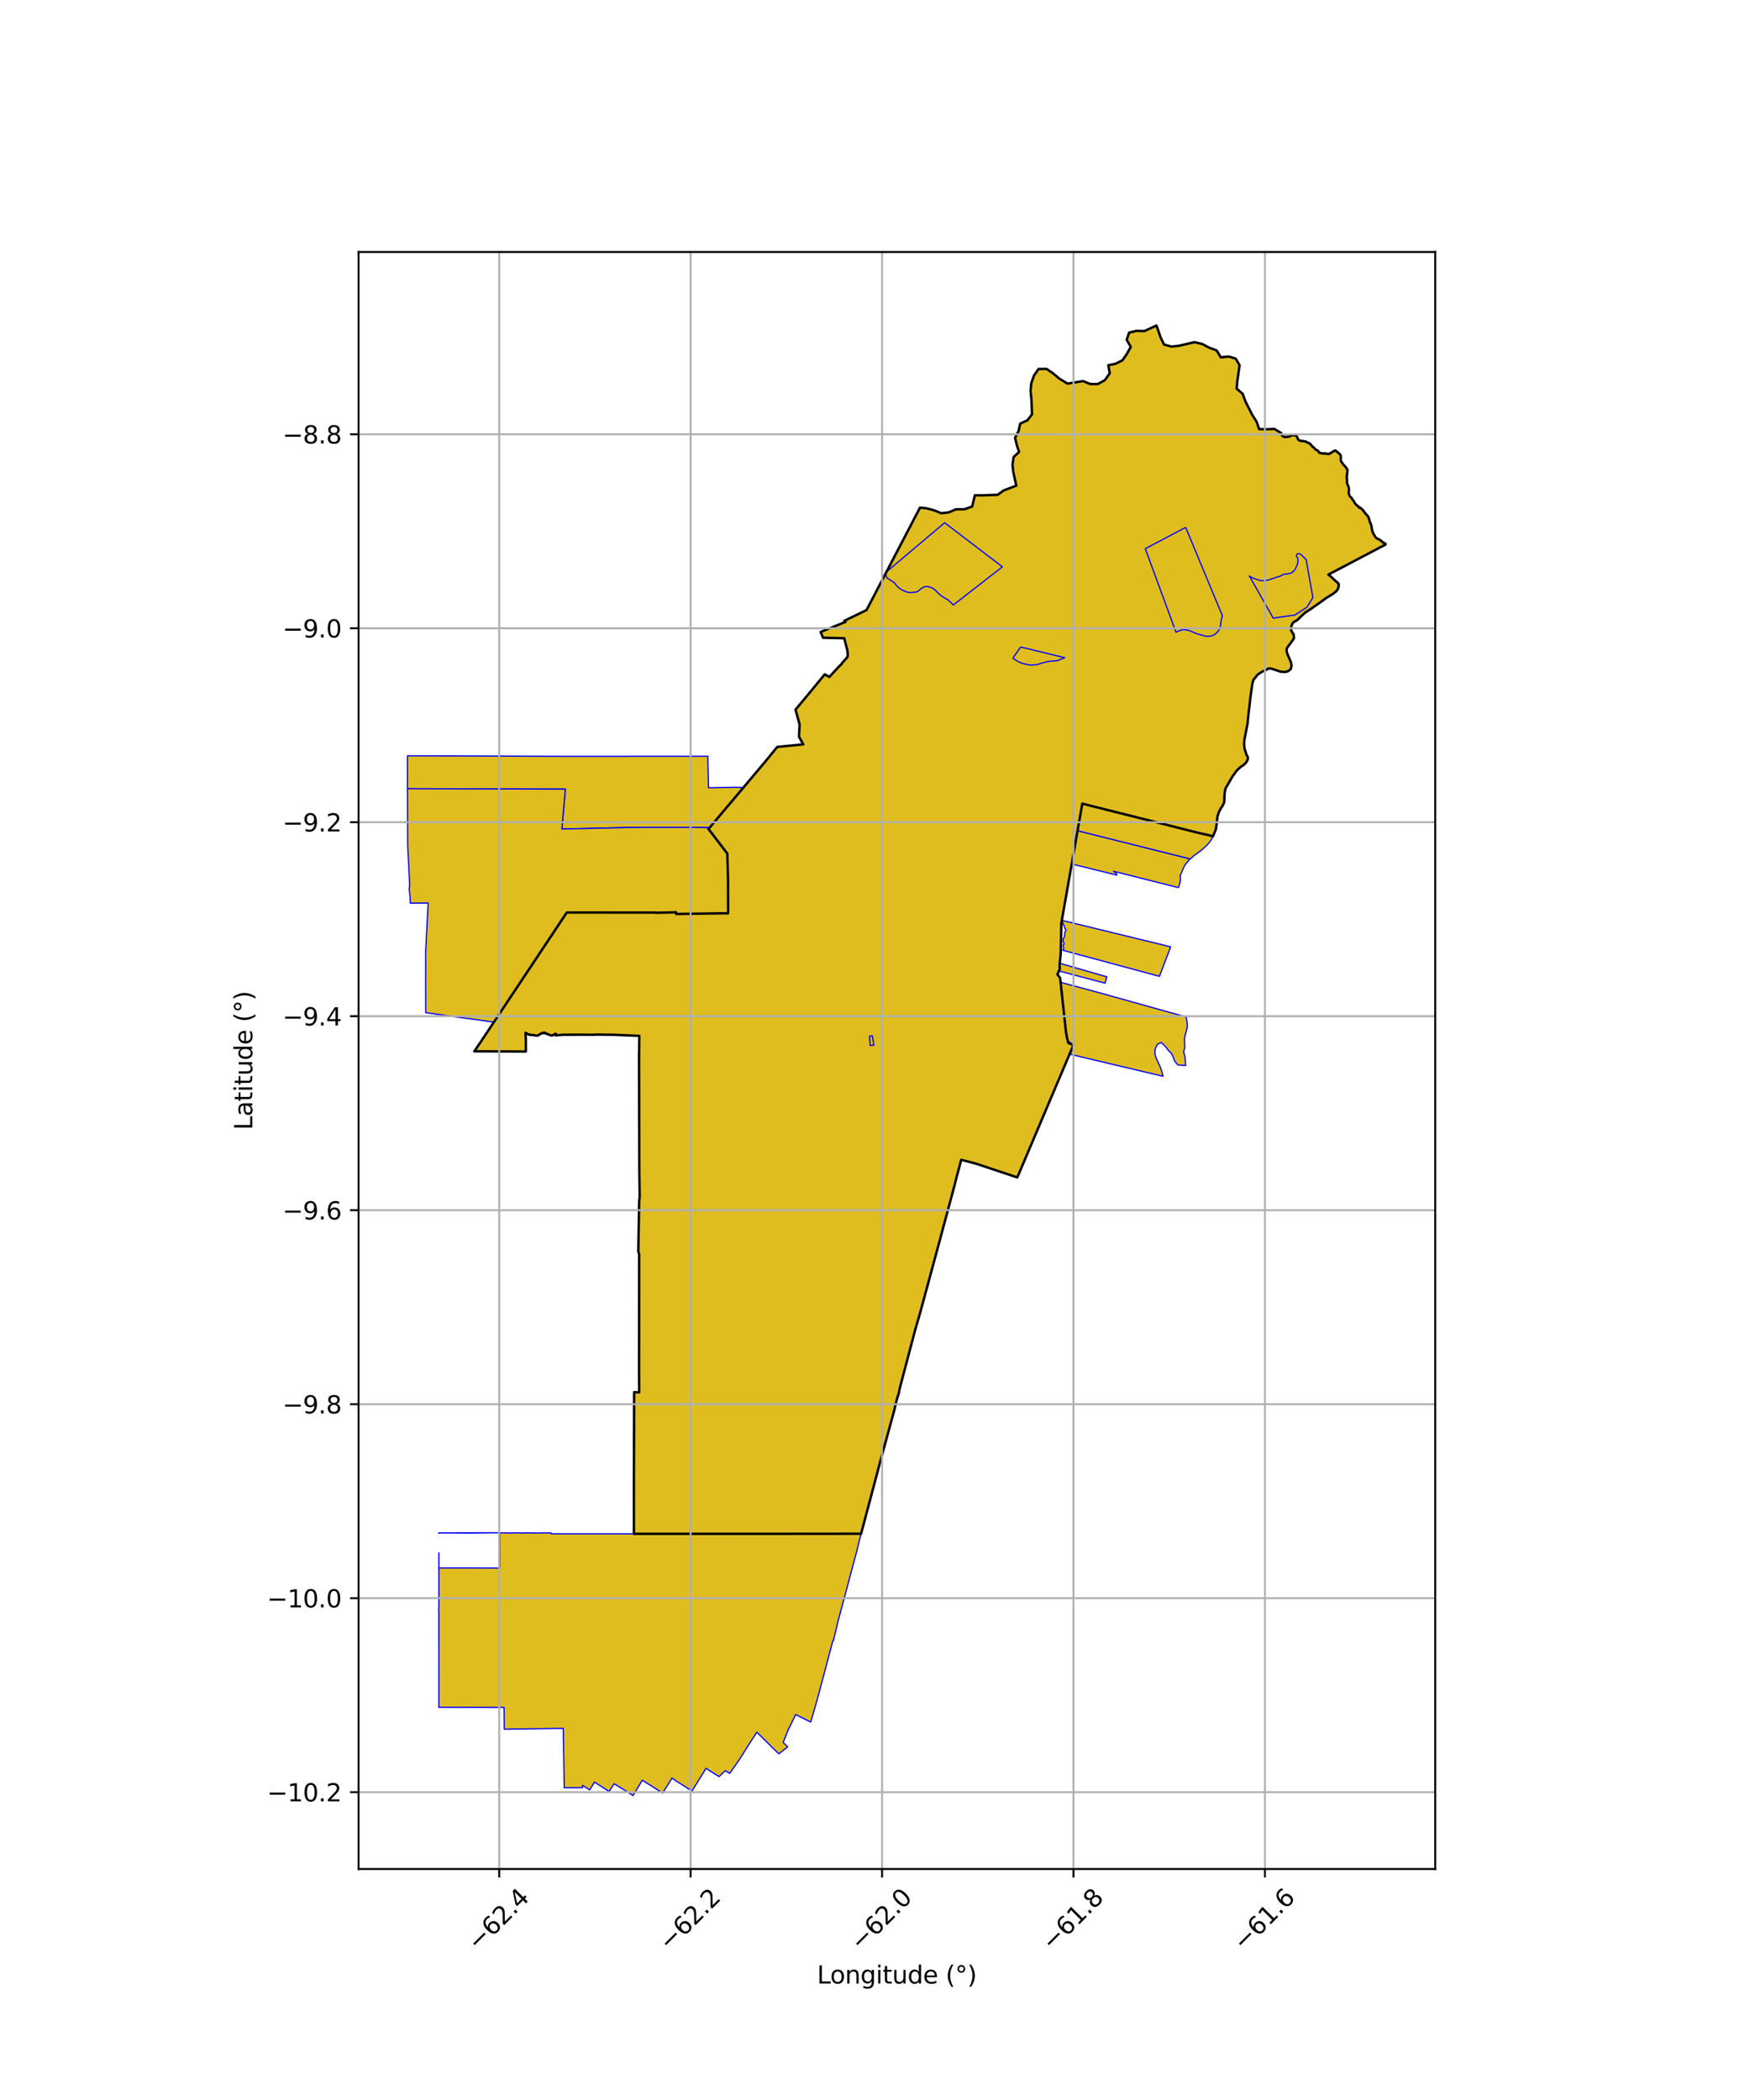 <?xml version="1.0" encoding="utf-8" standalone="no"?>
<!DOCTYPE svg PUBLIC "-//W3C//DTD SVG 1.1//EN"
  "http://www.w3.org/Graphics/SVG/1.1/DTD/svg11.dtd">
<svg xmlns:xlink="http://www.w3.org/1999/xlink" width="720pt" height="864pt" viewBox="0 0 720 864" xmlns="http://www.w3.org/2000/svg" version="1.1">
 <defs>
  <style type="text/css">*{stroke-linejoin: round; stroke-linecap: butt}</style>
 </defs>
 <g id="figure_1">
  <g id="patch_1">
   <path d="M 0 864 
L 720 864 
L 720 0 
L 0 0 
z
" style="fill: #ffffff"/>
  </g>
  <g id="axes_1">
   <g id="patch_2">
    <path d="M 147.517 768.96 
L 590.483 768.96 
L 590.483 103.68 
L 147.517 103.68 
z
" style="fill: #ffffff"/>
   </g>
   <g id="PatchCollection_1">
    <path d="M 354.274 631.027 
L 352.474 638.285 
L 352.45 638.392 
L 350.483 645.686 
L 348.599 652.804 
L 348.579 652.903 
L 346.649 660.108 
L 344.7 667.316 
L 344.688 667.433 
L 342.892 675.03 
L 342.661 675.03 
L 336.885 696.817 
L 336.093 699.716 
L 334.354 705.748 
L 334.295 705.843 
L 333.554 708.476 
L 332.933 708.2 
L 332.229 707.847 
L 331.404 707.431 
L 330.596 707.033 
L 329.794 706.634 
L 329.399 706.439 
L 329.015 706.242 
L 328.28 705.881 
L 327.36 705.409 
L 324.855 710.582 
L 324.755 710.787 
L 324.446 711.323 
L 322.214 716.905 
L 324.079 718.713 
L 320.415 721.597 
L 311.398 712.698 
L 308.297 717.411 
L 308.247 717.507 
L 304.432 723.599 
L 300.275 729.543 
L 300.198 729.62 
L 298.421 728.507 
L 295.839 730.931 
L 295.073 730.458 
L 293.545 729.505 
L 292.018 728.552 
L 290.488 727.535 
L 288.564 730.645 
L 284.779 736.758 
L 284.017 736.282 
L 283.15 735.971 
L 282.434 735.43 
L 281.685 734.952 
L 280.919 734.474 
L 280.155 733.992 
L 279.392 733.519 
L 278.63 733.042 
L 277.872 732.569 
L 277.234 732.061 
L 276.47 731.579 
L 276.412 731.669 
L 272.655 737.712 
L 271.942 737.281 
L 271.173 736.816 
L 270.366 736.273 
L 269.61 735.795 
L 268.846 735.32 
L 268.088 734.84 
L 267.327 734.361 
L 266.642 733.924 
L 265.852 733.432 
L 265.094 732.955 
L 264.261 732.431 
L 260.455 738.72 
L 259.601 738.194 
L 258.857 737.688 
L 252.734 733.929 
L 252.634 733.883 
L 252.1 734.72 
L 251.615 735.502 
L 251.128 736.285 
L 250.657 737.087 
L 244.588 733.212 
L 243.108 735.6 
L 242.616 736.398 
L 241.051 735.422 
L 239.672 734.561 
L 239.676 735.496 
L 232.143 735.54 
L 232.126 734.482 
L 232.113 733.426 
L 232.073 732.262 
L 232.036 731.104 
L 232.062 730.131 
L 232.038 729.168 
L 232.021 728.285 
L 231.979 727.381 
L 231.991 726.514 
L 231.981 725.697 
L 231.981 725.637 
L 231.964 724.719 
L 231.937 723.778 
L 231.931 722.871 
L 231.913 721.958 
L 231.899 721.046 
L 231.874 720.095 
L 231.878 719.233 
L 231.852 718.332 
L 231.836 717.426 
L 231.795 716.594 
L 231.766 714.684 
L 231.779 713.819 
L 231.756 712.907 
L 231.731 711.09 
L 231.231 711.103 
L 224.86 711.208 
L 223.338 711.23 
L 215.355 711.338 
L 207.473 711.469 
L 207.393 702.494 
L 180.563 702.433 
L 180.566 685.636 
L 180.567 685.235 
L 180.566 685.123 
L 180.569 683.297 
L 180.565 682.055 
L 180.564 680.404 
L 180.554 679.153 
L 180.529 667.257 
L 180.53 667.258 
L 180.527 667.145 
L 180.561 663.603 
L 180.468 662.844 
L 180.563 661.254 
L 180.57 660.165 
L 180.563 659.077 
L 180.564 649.155 
L 180.566 638.884 
L 180.57 640.059 
L 180.566 645.086 
L 193.21 645.085 
L 205.622 645.147 
L 205.644 630.617 
L 193.194 630.744 
L 180.569 630.668 
L 180.568 630.885 
L 180.568 630.666 
L 205.643 630.617 
L 207.677 630.665 
L 209.598 630.731 
L 212.384 630.658 
L 212.473 630.634 
L 215.086 630.759 
L 215.885 630.653 
L 217.72 630.658 
L 218.512 630.659 
L 221.909 630.772 
L 222.897 630.632 
L 223.793 630.664 
L 224.689 630.671 
L 225.98 630.675 
L 226.854 630.775 
L 226.9 631.066 
L 227.619 631.062 
L 228.517 631.065 
L 229.409 631.064 
L 230.313 631.066 
L 231.21 631.066 
L 232.107 631.066 
L 233.008 631.066 
L 233.907 631.067 
L 234.806 631.065 
L 235.701 631.067 
L 236.594 631.068 
L 237.495 631.067 
L 238.397 631.061 
L 239.291 631.07 
L 240.187 631.065 
L 241.079 631.066 
L 241.982 631.067 
L 242.88 631.068 
L 243.773 631.067 
L 244.675 631.068 
L 245.572 631.066 
L 246.47 631.069 
L 247.355 631.071 
L 248.341 631.065 
L 249.147 631.07 
L 250.056 631.068 
L 250.934 631.07 
L 251.832 631.07 
L 252.741 631.055 
L 253.631 631.064 
L 254.524 631.071 
L 255.426 631.07 
L 256.322 631.072 
L 257.22 631.069 
L 258.124 631.071 
L 258.989 631.071 
L 259.917 631.078 
L 260.811 631.069 
L 261.695 631.096 
L 262.588 631.066 
L 263.496 631.077 
L 264.365 631.071 
L 265.296 631.073 
L 266.195 631.071 
L 267.093 631.071 
L 267.988 631.071 
L 268.886 631.074 
L 269.784 631.072 
L 270.574 631.073 
L 271.578 631.072 
L 272.48 631.072 
L 273.375 631.072 
L 274.272 631.072 
L 275.166 631.073 
L 276.118 631.075 
L 276.96 631.074 
L 277.856 631.073 
L 278.754 631.072 
L 279.651 631.073 
L 280.543 631.074 
L 281.44 631.072 
L 282.338 631.077 
L 283.233 631.074 
L 284.14 631.074 
L 285.026 631.075 
L 285.926 631.073 
L 286.818 631.075 
L 294.014 631.041 
L 294.11 631.037 
L 301.291 631.075 
L 302.181 631.082 
L 303.082 631.079 
L 303.975 631.08 
L 304.875 631.083 
L 305.77 631.078 
L 306.676 631.086 
L 307.562 631.076 
L 308.459 631.076 
L 309.356 631.079 
L 310.259 631.075 
L 311.156 631.074 
L 312.054 631.073 
L 312.951 631.072 
L 313.849 631.07 
L 314.741 631.071 
L 315.639 631.069 
L 316.538 631.07 
L 317.435 631.066 
L 318.329 631.067 
L 319.232 631.066 
L 320.129 631.066 
L 321.026 631.065 
L 321.924 631.068 
L 322.812 631.068 
L 323.714 631.063 
L 324.611 631.062 
L 325.51 631.053 
L 326.411 631.046 
L 327.299 631.059 
L 328.199 631.058 
L 329.097 631.057 
L 330.02 631.044 
L 330.821 631.056 
L 331.715 631.054 
L 332.614 631.053 
L 333.513 631.05 
L 334.39 631.052 
L 335.285 631.054 
L 336.187 631.049 
L 337.089 631.048 
L 337.984 631.047 
L 338.873 631.048 
L 339.784 631.048 
L 340.778 631.04 
L 341.578 631.043 
L 342.467 631.048 
L 343.375 631.04 
L 344.275 631.04 
L 345.293 631.042 
L 346.071 631.039 
L 347.094 631.039 
L 347.984 631.028 
L 348.888 631.038 
L 349.779 631.041 
L 350.666 631.049 
L 351.543 631.043 
L 352.321 631.028 
L 353.375 631.023 
L 354.274 631.027 
" clip-path="url(#pbb6e100d7e)" style="fill: #e0bd1f; stroke: #0000ff; stroke-width: 0.5"/>
    <path d="M 302.53 323.907 
L 305.958 324.007 
L 304.276 325.938 
L 304.207 326.02 
L 301.702 328.97 
L 300.797 330.049 
L 298.563 332.717 
L 297.42 334.042 
L 297.353 334.112 
L 294.281 337.76 
L 292.977 339.3 
L 291.928 340.535 
L 285.31 340.387 
L 265.528 340.393 
L 258.686 340.451 
L 231.172 341.087 
L 232.593 324.671 
L 167.657 324.501 
L 167.652 310.948 
L 233.889 311.181 
L 291.222 311.144 
L 291.517 324.113 
L 302.53 323.907 
" clip-path="url(#pbb6e100d7e)" style="fill: #e0bd1f; stroke: #0000ff; stroke-width: 0.5"/>
    <path d="M 167.657 324.501 
L 232.593 324.671 
L 231.172 341.087 
L 258.686 340.451 
L 265.528 340.393 
L 285.31 340.387 
L 291.928 340.535 
L 291.452 341.067 
L 291.666 341.321 
L 292.034 341.79 
L 292.355 342.198 
L 292.739 342.684 
L 293.137 343.191 
L 293.454 343.599 
L 293.772 344.006 
L 294.124 344.441 
L 294.446 344.876 
L 294.816 345.342 
L 294.878 345.426 
L 297.161 348.425 
L 297.23 348.517 
L 299.242 351.204 
L 299.323 355.23 
L 299.394 357.976 
L 299.44 361.565 
L 299.446 361.698 
L 299.498 364.964 
L 299.505 365.63 
L 299.529 366.825 
L 299.532 367.843 
L 299.541 368.742 
L 299.549 369.783 
L 299.555 370.874 
L 299.557 372.276 
L 299.558 374.152 
L 299.56 375.65 
L 278.177 376.046 
L 278.149 375.325 
L 269.779 375.44 
L 265.338 375.441 
L 233.197 375.43 
L 214.941 402.881 
L 214.169 404.043 
L 213.504 405.044 
L 213.412 405.183 
L 210.524 409.525 
L 205.272 417.417 
L 204.418 418.704 
L 203.19 420.533 
L 192.847 419.088 
L 192.619 419.088 
L 175.161 416.635 
L 175.125 402.896 
L 175.127 401.283 
L 175.136 400.737 
L 175.134 399.457 
L 175.132 397.298 
L 175.135 393.97 
L 175.136 392.159 
L 175.138 391.19 
L 176.162 371.541 
L 168.822 371.563 
L 168.75 369.448 
L 168.567 367.419 
L 168.322 365.852 
L 168.567 364.453 
L 167.731 347.868 
L 167.657 324.501 
" clip-path="url(#pbb6e100d7e)" style="fill: #e0bd1f; stroke: #0000ff; stroke-width: 0.5"/>
    <path d="M 570.348 223.877 
L 547.513 235.887 
L 546.518 236.41 
L 547.024 236.8 
L 547.683 237.326 
L 548.363 238.011 
L 548.892 238.513 
L 549.733 239.168 
L 550.221 239.597 
L 550.52 239.894 
L 550.72 240.214 
L 550.825 240.667 
L 550.785 241.18 
L 550.657 241.724 
L 550.521 242.141 
L 550.306 242.566 
L 550.038 242.982 
L 549.832 243.209 
L 549.451 243.564 
L 549.053 243.917 
L 548.584 244.231 
L 547.861 244.649 
L 546.56 245.38 
L 545.743 245.969 
L 545.174 246.356 
L 544.148 247.073 
L 543.364 247.709 
L 542.453 248.36 
L 541.731 248.841 
L 540.65 249.753 
L 539.961 250.2 
L 539.192 250.611 
L 538.326 251.136 
L 537.715 251.6 
L 536.966 252.067 
L 536.517 252.441 
L 535.99 252.842 
L 535.389 253.514 
L 534.883 253.965 
L 534.155 254.686 
L 533.627 255.216 
L 532.376 255.872 
L 531.799 256.452 
L 531.413 257.34 
L 531.204 258.284 
L 531.235 259.49 
L 532.146 260.873 
L 532.293 261.386 
L 532.394 262.468 
L 531.986 263.246 
L 531.309 264.157 
L 530.996 264.65 
L 530.057 265.874 
L 529.42 266.704 
L 529.333 267.687 
L 529.632 268.947 
L 530.26 270.544 
L 530.782 271.653 
L 531.151 272.443 
L 531.388 273.917 
L 531.036 275.316 
L 529.822 276.215 
L 528.704 276.467 
L 527.559 276.439 
L 526.923 276.355 
L 525.514 275.919 
L 524.195 275.493 
L 522.876 275.03 
L 521.766 275.103 
L 521.222 275.461 
L 520.715 275.711 
L 519.141 276.416 
L 518.105 277.058 
L 517.376 277.616 
L 516.304 279.069 
L 515.672 279.759 
L 515.215 281.487 
L 514.945 283.182 
L 514.687 284.868 
L 514.498 286.628 
L 514.301 288.152 
L 514.138 289.654 
L 513.935 291.163 
L 513.78 292.539 
L 513.612 294.238 
L 513.468 296.171 
L 513.291 297.602 
L 512.964 299.352 
L 512.803 300.336 
L 512.562 301.609 
L 512.164 303.157 
L 511.991 304.316 
L 511.87 306.116 
L 512.014 307.865 
L 512.515 309.523 
L 512.787 310.392 
L 513.312 311.346 
L 513.425 311.647 
L 513.457 311.92 
L 513.417 312.203 
L 513.228 312.683 
L 513.005 313.217 
L 512.975 313.29 
L 512.91 313.376 
L 512.383 314.079 
L 511.151 315.094 
L 510.438 315.531 
L 509.59 316.266 
L 508.866 316.995 
L 508.041 318.061 
L 507.129 319.377 
L 506.25 320.855 
L 505.329 322.259 
L 504.778 323.13 
L 504.23 324.358 
L 503.909 325.831 
L 503.771 327.458 
L 503.769 329.079 
L 503.799 329.539 
L 503.682 330.046 
L 503.431 330.676 
L 502.889 331.711 
L 502.178 332.758 
L 501.425 334.285 
L 500.898 336.007 
L 500.642 337.671 
L 500.5 339.323 
L 500.408 340.251 
L 500.263 341.026 
L 500.114 341.545 
L 499.623 342.838 
L 499.327 343.593 
L 499.041 344.1 
L 496.965 343.534 
L 494.541 343.04 
L 492.583 342.55 
L 490.851 342.105 
L 489.329 341.724 
L 486.924 341.119 
L 483.693 340.306 
L 481.437 339.736 
L 478.915 339.098 
L 476.704 338.542 
L 475.326 338.197 
L 474.42 337.966 
L 473.504 337.736 
L 472.243 337.422 
L 471.289 337.178 
L 470.666 337.025 
L 469.533 336.742 
L 468.629 336.513 
L 468.028 336.354 
L 467.261 336.168 
L 466.46 335.967 
L 465.7 335.774 
L 464.76 335.533 
L 464.114 335.371 
L 463.228 335.149 
L 462.486 334.974 
L 461.753 334.762 
L 460.761 334.522 
L 459.794 334.288 
L 458.888 334.047 
L 458.115 333.888 
L 457.293 333.665 
L 456.291 333.409 
L 455.039 333.098 
L 454.274 332.907 
L 452.874 332.561 
L 451.382 332.186 
L 449.472 331.722 
L 446.5 330.96 
L 445.287 330.643 
L 445.153 331.41 
L 444.958 332.53 
L 444.946 332.583 
L 443.989 338.055 
L 443.541 340.585 
L 443.331 341.763 
L 442.766 344.986 
L 442.753 345.057 
L 441.955 349.626 
L 441.706 351.066 
L 441.282 353.464 
L 441.153 354.22 
L 440.94 355.479 
L 440.39 358.472 
L 439.984 360.929 
L 439.083 366.004 
L 439.073 366.049 
L 438.964 366.798 
L 438.608 368.734 
L 438.442 369.675 
L 438.29 370.527 
L 437.877 372.897 
L 437.867 372.963 
L 437.855 373.038 
L 437.567 374.68 
L 437.485 375.131 
L 436.869 378.645 
L 436.67 379.784 
L 436.394 392.375 
L 435.922 397.314 
L 436.048 398.604 
L 435.058 400.853 
L 436.177 402.436 
L 436.327 403.827 
L 436.474 405.186 
L 436.594 406.304 
L 436.706 407.333 
L 436.802 408.225 
L 436.883 408.976 
L 436.941 409.515 
L 436.98 409.875 
L 437.049 410.525 
L 437.147 411.42 
L 437.23 412.202 
L 437.316 412.986 
L 437.446 414.21 
L 437.576 415.4 
L 437.752 416.983 
L 437.919 418.623 
L 438.285 421.989 
L 438.549 424.45 
L 439.011 427.05 
L 439.526 429.094 
L 441.63 429.975 
L 440.615 432.374 
L 440.049 433.707 
L 439.494 435.015 
L 438.93 436.345 
L 438.524 437.304 
L 437.802 439.012 
L 437.224 440.342 
L 436.672 441.669 
L 436.127 442.959 
L 435.545 444.321 
L 434.988 445.642 
L 434.429 446.965 
L 433.859 448.294 
L 433.305 449.617 
L 432.74 450.946 
L 432.178 452.274 
L 431.599 453.607 
L 431.051 454.935 
L 430.49 456.264 
L 429.921 457.596 
L 429.237 459.219 
L 428.803 460.249 
L 428.243 461.571 
L 420.654 479.483 
L 419.665 481.852 
L 419.623 481.954 
L 418.552 484.416 
L 417.955 484.214 
L 417.015 483.902 
L 416.447 483.712 
L 416.219 483.635 
L 415.422 483.373 
L 414.606 483.101 
L 414.258 482.974 
L 413.825 482.837 
L 413.028 482.575 
L 412.119 482.272 
L 411.445 482.049 
L 410.727 481.813 
L 409.876 481.522 
L 409.168 481.278 
L 408.655 481.119 
L 408.386 481.03 
L 407.511 480.74 
L 407.171 480.627 
L 406.749 480.483 
L 406.007 480.237 
L 405.286 479.996 
L 404.828 479.843 
L 404.672 479.79 
L 403.946 479.548 
L 403.649 479.451 
L 403.141 479.282 
L 402.499 479.067 
L 402.358 479.018 
L 401.543 478.743 
L 401.291 478.679 
L 400.906 478.585 
L 400.102 478.448 
L 399.443 478.269 
L 398.872 478.117 
L 398.515 478.033 
L 397.82 477.825 
L 397.677 477.785 
L 396.962 477.588 
L 396.477 477.455 
L 396.177 477.372 
L 395.453 477.176 
L 395.211 478.239 
L 394.898 479.267 
L 394.648 480.316 
L 394.346 481.357 
L 394.078 482.409 
L 393.632 484.028 
L 393.605 484.14 
L 393.291 485.566 
L 393.006 486.603 
L 392.729 487.65 
L 392.445 488.69 
L 392.175 489.497 
L 392.11 489.695 
L 391.856 490.751 
L 391.583 491.798 
L 391.432 492.365 
L 391.299 492.865 
L 391.026 493.892 
L 390.75 494.935 
L 390.47 495.984 
L 390.192 497.03 
L 389.912 498.077 
L 389.695 498.881 
L 389.632 499.12 
L 389.356 500.169 
L 389.079 501.215 
L 388.798 502.26 
L 388.516 503.306 
L 388.23 504.349 
L 388.013 505.162 
L 387.739 506.211 
L 387.434 507.24 
L 387.175 508.307 
L 386.9 509.344 
L 386.621 510.396 
L 386.346 511.442 
L 385.994 512.759 
L 385.653 514.087 
L 385.298 515.303 
L 384.886 516.862 
L 384.347 518.835 
L 383.722 521.002 
L 383.404 522.628 
L 383.093 523.272 
L 382.952 523.798 
L 382.612 525.059 
L 382.442 525.907 
L 381.531 529.302 
L 381.011 531.174 
L 380.61 532.693 
L 380.572 532.813 
L 379.683 536.067 
L 379.308 537.456 
L 379.274 537.577 
L 378.656 539.818 
L 377.849 542.467 
L 377.599 543.401 
L 377.215 544.777 
L 376.62 546.802 
L 375.92 549.42 
L 375.496 551.016 
L 375.091 552.449 
L 374.626 554.098 
L 374.292 555.653 
L 374.128 556.24 
L 373.761 557.604 
L 373.408 558.945 
L 372.91 560.494 
L 372.572 561.742 
L 372.077 563.951 
L 371.002 567.65 
L 370.775 568.501 
L 370.289 570.321 
L 370.103 571.394 
L 370.102 571.503 
L 369.868 572.936 
L 368.936 575.895 
L 367.952 580.126 
L 363.919 594.638 
L 363.905 594.758 
L 361.96 602.064 
L 360.109 609.039 
L 360.081 609.145 
L 358.137 616.462 
L 356.214 623.703 
L 356.184 623.809 
L 354.274 631.027 
L 353.375 631.023 
L 352.321 631.028 
L 351.543 631.043 
L 350.666 631.049 
L 349.779 631.041 
L 348.888 631.038 
L 347.984 631.028 
L 347.094 631.039 
L 346.071 631.039 
L 345.293 631.042 
L 344.275 631.04 
L 343.375 631.04 
L 342.467 631.048 
L 341.578 631.043 
L 340.778 631.04 
L 339.784 631.048 
L 338.873 631.048 
L 337.984 631.047 
L 337.089 631.048 
L 336.187 631.049 
L 335.285 631.054 
L 334.39 631.052 
L 333.513 631.05 
L 332.614 631.053 
L 331.715 631.054 
L 330.821 631.056 
L 330.02 631.044 
L 329.097 631.057 
L 328.199 631.058 
L 327.299 631.059 
L 326.411 631.046 
L 325.51 631.053 
L 324.611 631.062 
L 323.714 631.063 
L 322.812 631.068 
L 321.924 631.068 
L 321.026 631.065 
L 320.129 631.066 
L 319.232 631.066 
L 318.329 631.067 
L 317.435 631.066 
L 316.538 631.07 
L 315.639 631.069 
L 314.741 631.071 
L 313.849 631.07 
L 312.951 631.072 
L 312.054 631.073 
L 311.156 631.074 
L 310.259 631.075 
L 309.356 631.079 
L 308.459 631.076 
L 307.562 631.076 
L 306.676 631.086 
L 305.77 631.078 
L 304.875 631.083 
L 303.975 631.08 
L 303.082 631.079 
L 302.181 631.082 
L 301.291 631.075 
L 294.11 631.037 
L 294.014 631.041 
L 286.818 631.075 
L 285.926 631.073 
L 285.026 631.075 
L 284.14 631.074 
L 283.233 631.074 
L 282.338 631.077 
L 281.44 631.072 
L 280.543 631.074 
L 279.651 631.073 
L 278.754 631.072 
L 277.856 631.073 
L 276.96 631.074 
L 276.118 631.075 
L 275.166 631.073 
L 274.272 631.072 
L 273.375 631.072 
L 272.48 631.072 
L 271.578 631.072 
L 270.574 631.073 
L 269.784 631.072 
L 268.886 631.074 
L 267.988 631.071 
L 267.093 631.071 
L 266.195 631.071 
L 265.296 631.073 
L 264.365 631.071 
L 263.496 631.077 
L 262.588 631.066 
L 261.695 631.096 
L 260.811 631.069 
L 260.781 623.859 
L 260.78 623.736 
L 260.793 616.544 
L 260.806 609.357 
L 260.805 609.257 
L 260.822 602.09 
L 260.843 594.809 
L 260.813 594.69 
L 260.876 587.539 
L 260.846 580.235 
L 260.84 580.132 
L 260.911 572.79 
L 262.976 572.853 
L 262.98 572.222 
L 263.009 571.227 
L 262.917 570.007 
L 262.918 568.672 
L 262.921 566.124 
L 262.921 565.87 
L 262.917 565.76 
L 262.929 564.8 
L 262.997 542.957 
L 262.996 539.718 
L 262.952 539.515 
L 262.956 535.301 
L 262.947 531.451 
L 262.947 531.342 
L 262.958 528.006 
L 262.973 527.179 
L 262.95 524.927 
L 262.961 521.694 
L 262.96 521.4 
L 262.961 520.095 
L 262.964 516.044 
L 262.625 514.882 
L 262.654 513.267 
L 262.707 509.726 
L 262.714 509.61 
L 262.785 505.208 
L 262.804 504.223 
L 262.752 502.743 
L 262.849 501.519 
L 262.866 500.727 
L 262.876 499.914 
L 262.89 499.001 
L 262.922 497.113 
L 262.946 495.65 
L 262.97 494.175 
L 263.179 492.38 
L 263.123 489.774 
L 263.227 489.748 
L 263.047 487.81 
L 262.949 482.483 
L 263.045 482.059 
L 263.034 481.954 
L 263.027 479.286 
L 263.048 476.832 
L 263.052 474.187 
L 263.064 471.546 
L 263.056 471.44 
L 262.949 471.441 
L 262.913 464.288 
L 262.868 457.232 
L 262.868 457.122 
L 262.898 449.517 
L 262.866 442.213 
L 262.867 442.104 
L 262.918 434.885 
L 263.042 426.194 
L 253.802 425.732 
L 252.351 425.735 
L 249.985 425.685 
L 248.794 425.691 
L 247.391 425.691 
L 246.231 425.659 
L 245.162 425.661 
L 243.989 425.748 
L 242.705 425.705 
L 241.451 425.722 
L 239.668 425.694 
L 238.349 425.703 
L 236.759 425.73 
L 235.161 425.717 
L 231.75 425.73 
L 228.554 425.977 
L 228.744 425.367 
L 228.51 425.36 
L 228.405 425.316 
L 228.357 425.352 
L 228.398 425.447 
L 228.273 425.585 
L 228.206 425.52 
L 228.051 425.524 
L 227.979 425.554 
L 227.863 425.673 
L 227.68 425.792 
L 227.534 425.919 
L 227.309 425.87 
L 227.249 425.938 
L 226.983 426.085 
L 226.789 426.051 
L 226.605 426.044 
L 226.402 425.996 
L 226.247 425.874 
L 226.058 425.788 
L 225.928 425.793 
L 225.725 425.663 
L 225.455 425.614 
L 225.386 425.454 
L 225.109 425.487 
L 224.985 425.353 
L 224.671 425.314 
L 224.502 425.189 
L 224.427 425.061 
L 224.271 424.904 
L 223.946 424.89 
L 223.964 425.04 
L 223.884 425.074 
L 223.769 425.026 
L 223.562 424.973 
L 223.501 424.917 
L 223.341 424.929 
L 223.274 424.9 
L 223.181 425.032 
L 223.069 425.112 
L 222.882 425.109 
L 222.724 425.24 
L 222.664 425.237 
L 222.611 425.267 
L 222.538 425.26 
L 222.47 425.291 
L 222.402 425.242 
L 222.357 425.258 
L 222.244 425.379 
L 222.202 425.449 
L 222.236 425.492 
L 222.135 425.555 
L 221.925 425.682 
L 221.909 425.699 
L 221.894 425.752 
L 221.869 425.801 
L 221.798 425.76 
L 221.697 425.785 
L 221.603 425.816 
L 221.413 425.903 
L 221.218 426.079 
L 221.169 426.128 
L 221.108 426.1 
L 221.04 426.144 
L 220.911 426.13 
L 220.807 426.215 
L 220.662 426.151 
L 220.419 426.056 
L 220.349 426.045 
L 220.299 426.114 
L 220.211 426.112 
L 220.226 426.058 
L 220.106 426.006 
L 219.938 426.05 
L 219.908 426.002 
L 219.778 425.998 
L 219.778 425.935 
L 219.743 425.888 
L 219.584 425.858 
L 219.277 425.789 
L 218.962 425.761 
L 218.766 425.792 
L 218.756 425.745 
L 218.52 425.772 
L 218.427 425.869 
L 218.312 425.863 
L 218.242 425.79 
L 218.186 425.696 
L 218.068 425.728 
L 218.026 425.672 
L 217.944 425.685 
L 217.867 425.641 
L 217.653 425.718 
L 217.594 425.624 
L 217.402 425.57 
L 216.227 424.914 
L 216.36 426.742 
L 216.36 427.908 
L 216.361 429.115 
L 216.362 430.296 
L 216.366 431.466 
L 216.365 432.634 
L 211.913 432.61 
L 211.802 432.616 
L 207.503 432.592 
L 203.011 432.588 
L 202.902 432.589 
L 195.145 432.533 
L 196.132 431.156 
L 197.197 429.556 
L 198.086 428.217 
L 198.964 426.899 
L 200.391 424.757 
L 201.077 423.723 
L 201.147 423.621 
L 204.418 418.704 
L 205.273 417.417 
L 210.669 409.421 
L 214.186 404.156 
L 214.944 403.027 
L 233.196 375.429 
L 265.338 375.441 
L 269.78 375.44 
L 269.985 375.467 
L 270.014 375.559 
L 272.345 375.531 
L 273.954 375.489 
L 275.305 375.439 
L 277.049 375.37 
L 278.149 375.325 
L 278.178 376.046 
L 279.247 376.025 
L 280.482 375.997 
L 281.396 375.983 
L 286.325 375.863 
L 286.433 375.865 
L 292.442 375.801 
L 294.378 375.78 
L 297.218 375.76 
L 299.555 375.762 
L 299.561 375.65 
L 299.559 374.152 
L 299.556 372.276 
L 299.555 370.874 
L 299.549 369.784 
L 299.543 368.741 
L 299.533 367.844 
L 299.529 366.824 
L 299.506 365.63 
L 299.497 364.964 
L 299.602 364.961 
L 299.532 361.691 
L 299.525 361.539 
L 299.394 357.974 
L 299.323 355.23 
L 299.242 351.204 
L 297.23 348.517 
L 297.161 348.424 
L 294.878 345.425 
L 294.817 345.343 
L 294.422 344.86 
L 294.097 344.444 
L 293.772 344.006 
L 293.454 343.599 
L 293.137 343.191 
L 292.739 342.684 
L 292.355 342.198 
L 292.033 341.793 
L 291.666 341.321 
L 291.476 341.086 
L 291.929 340.538 
L 294.281 337.76 
L 297.353 334.112 
L 298.566 332.719 
L 300.797 330.049 
L 301.699 328.968 
L 304.207 326.02 
L 304.276 325.937 
L 305.958 324.007 
L 306.395 323.452 
L 307.415 322.247 
L 307.51 322.135 
L 309.508 319.783 
L 310.608 318.47 
L 311.376 317.571 
L 312.018 316.8 
L 312.178 316.596 
L 314.899 313.282 
L 315.56 312.477 
L 316.644 311.157 
L 316.71 311.087 
L 319.804 307.297 
L 320.516 307.228 
L 321.293 307.157 
L 321.857 307.091 
L 322.508 307.032 
L 323.125 306.976 
L 323.762 306.914 
L 324.429 306.848 
L 325.08 306.787 
L 325.681 306.72 
L 326.316 306.669 
L 326.951 306.604 
L 327.655 306.536 
L 328.351 306.472 
L 329.027 306.406 
L 329.649 306.343 
L 330.488 306.261 
L 330.348 306 
L 329.977 305.345 
L 329.544 304.565 
L 329.146 303.878 
L 328.718 303.091 
L 328.72 302.235 
L 328.808 301.431 
L 328.849 300.599 
L 328.853 299.752 
L 328.948 298.75 
L 328.986 298.051 
L 328.499 296.293 
L 328.26 295.431 
L 328.028 294.567 
L 327.781 293.703 
L 327.54 292.834 
L 327.301 291.967 
L 328.343 290.687 
L 329.346 289.513 
L 330.193 288.499 
L 331.062 287.456 
L 331.713 286.636 
L 332.304 285.966 
L 332.787 285.387 
L 333.558 284.464 
L 334.236 283.652 
L 334.937 282.815 
L 335.444 282.201 
L 336.279 281.2 
L 336.868 280.492 
L 337.558 279.663 
L 338.267 278.815 
L 339.33 277.433 
L 341.042 278.506 
L 341.137 278.566 
L 341.218 278.505 
L 341.299 278.422 
L 343.624 275.915 
L 343.869 275.808 
L 344.061 275.649 
L 344.096 275.47 
L 344.12 275.357 
L 344.764 274.641 
L 344.885 274.567 
L 345.074 274.356 
L 345.153 274.218 
L 345.25 274.101 
L 345.414 273.972 
L 345.615 273.917 
L 345.683 273.797 
L 345.733 273.705 
L 345.788 273.62 
L 345.894 273.531 
L 346.181 273.366 
L 346.255 273.245 
L 346.276 273.133 
L 346.293 273.021 
L 346.33 272.943 
L 346.378 272.878 
L 348.443 270.68 
L 348.534 270.547 
L 348.61 270.386 
L 348.798 269.914 
L 348.801 269.773 
L 348.754 269.504 
L 348.757 269.146 
L 348.775 269.018 
L 348.793 268.85 
L 348.769 268.711 
L 348.734 268.559 
L 348.688 268.428 
L 348.646 268.287 
L 348.656 268.177 
L 348.675 267.905 
L 348.687 267.748 
L 348.651 267.623 
L 348.231 266.178 
L 347.71 264.053 
L 347.617 263.491 
L 347.365 262.587 
L 347.256 262.588 
L 338.628 262.384 
L 338.428 261.906 
L 338.329 261.67 
L 338.231 261.435 
L 338.033 260.964 
L 337.829 260.484 
L 337.727 260.249 
L 337.626 260.01 
L 347.79 255.898 
L 347.891 255.86 
L 347.379 255.428 
L 356.515 251.004 
L 363.379 237.902 
L 364.359 236.022 
L 378.513 208.855 
L 380.988 209.096 
L 384.215 209.915 
L 387.278 211.161 
L 390.416 210.795 
L 393.272 209.54 
L 396.781 209.536 
L 399.967 208.406 
L 401.104 203.764 
L 404.351 203.79 
L 407.426 203.687 
L 410.436 203.59 
L 412.93 201.783 
L 418.135 199.812 
L 416.909 194.283 
L 416.562 191.228 
L 417.019 188.038 
L 419.272 185.95 
L 418.333 183.07 
L 417.633 180.116 
L 419.076 177.342 
L 419.735 174.295 
L 422.699 172.941 
L 424.612 170.456 
L 424.514 167.429 
L 424.347 164.292 
L 424.011 160.795 
L 424.295 157.675 
L 425.42 154.495 
L 427.29 151.826 
L 430.595 151.787 
L 433.263 153.613 
L 435.747 155.703 
L 439.204 157.835 
L 442.289 157.341 
L 445.594 156.79 
L 448.579 158.003 
L 451.664 158.014 
L 454.561 156.414 
L 456.584 153.594 
L 455.994 150.259 
L 458.981 149.655 
L 461.795 148.253 
L 463.564 145.714 
L 465.24 142.704 
L 463.542 139.787 
L 464.562 136.85 
L 467.68 136.112 
L 470.816 136.215 
L 475.817 133.92 
L 477.49 138.776 
L 478.932 141.771 
L 482.019 142.592 
L 485.158 142.241 
L 488.264 141.556 
L 491.447 140.77 
L 494.632 141.535 
L 497.543 143.068 
L 500.57 144.178 
L 502.277 147.028 
L 505.505 146.685 
L 508.391 147.53 
L 510 150.282 
L 509.508 153.403 
L 509.068 156.728 
L 508.786 159.9 
L 511.249 162.014 
L 512.42 165.187 
L 513.786 167.919 
L 515.218 170.707 
L 517.023 173.556 
L 518.05 176.564 
L 521.103 176.612 
L 524.32 176.476 
L 527.065 178.15 
L 527.12 178.608 
L 527.307 178.934 
L 527.557 179.287 
L 527.927 179.569 
L 528.257 179.748 
L 528.618 179.766 
L 529.012 179.763 
L 529.406 179.764 
L 529.765 179.71 
L 530.138 179.653 
L 530.533 179.597 
L 530.828 179.37 
L 531.287 179.137 
L 531.679 179.051 
L 532.041 179.051 
L 532.437 179.095 
L 532.885 179.104 
L 533.245 179.33 
L 533.573 179.591 
L 533.749 180.07 
L 533.857 180.426 
L 534.099 180.821 
L 534.384 181.113 
L 534.713 181.31 
L 535.062 181.399 
L 535.498 181.401 
L 535.913 181.434 
L 536.32 181.478 
L 536.713 181.515 
L 537.119 181.63 
L 537.455 181.841 
L 537.773 182.019 
L 538.125 182.155 
L 538.473 182.298 
L 538.867 182.478 
L 539.13 182.733 
L 539.36 183.057 
L 539.666 183.31 
L 539.864 183.646 
L 540.203 183.854 
L 540.509 184.125 
L 540.782 184.449 
L 541.012 184.74 
L 541.339 185.029 
L 541.755 185.181 
L 542.103 185.317 
L 542.336 185.679 
L 542.532 186.059 
L 542.839 186.294 
L 543.241 186.402 
L 543.602 186.456 
L 543.965 186.553 
L 544.326 186.617 
L 544.699 186.561 
L 545.168 186.559 
L 545.585 186.686 
L 545.956 186.74 
L 546.359 186.784 
L 546.71 186.773 
L 547.093 186.627 
L 547.543 186.335 
L 547.86 186.073 
L 548.197 185.865 
L 548.757 185.608 
L 549.094 185.4 
L 549.535 185.391 
L 549.827 185.626 
L 550.156 185.84 
L 550.519 186.094 
L 550.824 186.419 
L 551.087 186.711 
L 551.329 186.98 
L 551.601 187.286 
L 551.655 187.667 
L 551.658 188.068 
L 551.632 188.446 
L 551.603 188.847 
L 551.645 189.227 
L 551.711 189.679 
L 551.909 190.005 
L 552.127 190.35 
L 552.485 190.912 
L 552.704 191.21 
L 553.001 191.416 
L 553.34 191.817 
L 553.569 192.175 
L 553.897 192.44 
L 554.095 192.748 
L 554.238 193.091 
L 554.4 193.416 
L 554.368 193.777 
L 554.356 194.195 
L 554.336 194.792 
L 554.281 195.263 
L 554.162 195.662 
L 554.029 196.046 
L 554.042 196.461 
L 554.159 197.058 
L 554.216 197.42 
L 554.171 197.874 
L 554.117 198.238 
L 554.172 198.726 
L 554.368 199.088 
L 554.511 199.466 
L 554.685 199.903 
L 554.785 200.266 
L 554.947 200.753 
L 555.003 201.187 
L 555.003 201.552 
L 555.004 202.003 
L 554.893 202.401 
L 554.894 202.838 
L 555.046 203.31 
L 555.168 203.653 
L 555.278 204.07 
L 555.551 204.394 
L 555.886 204.612 
L 556.062 204.937 
L 556.304 205.354 
L 556.556 205.681 
L 556.797 205.969 
L 557.07 206.275 
L 557.192 206.639 
L 557.409 207.037 
L 557.748 207.433 
L 558.054 207.722 
L 558.417 208.002 
L 558.745 208.266 
L 558.974 208.628 
L 559.223 208.916 
L 559.586 208.831 
L 560.67 209.79 
L 561.247 210.611 
L 561.873 211.386 
L 562.899 212.526 
L 563.25 213.389 
L 563.623 214.796 
L 564.094 215.796 
L 564.356 217.159 
L 564.521 218.067 
L 564.902 219.249 
L 565.406 220.157 
L 565.918 221.023 
L 566.619 221.617 
L 567.519 221.939 
L 568.229 222.58 
L 568.949 223.128 
L 569.837 223.679 
L 570.348 223.877 
" clip-path="url(#pbb6e100d7e)" style="fill: #e0bd1f; stroke: #0000ff; stroke-width: 0.5"/>
    <path d="M 358.942 426.146 
L 359.519 430.032 
L 357.997 430.123 
L 357.753 426.31 
L 358.942 426.146 
" clip-path="url(#pbb6e100d7e)" style="fill: #e0bd1f; stroke: #0000ff; stroke-width: 0.5"/>
    <path d="M 364.116 235.792 
L 377.235 224.712 
L 388.656 215.071 
L 412.42 233.206 
L 392.891 248.407 
L 392.207 248.943 
L 391.757 248.434 
L 391.42 248.075 
L 391.223 247.852 
L 390.678 247.415 
L 390.016 246.786 
L 389.379 246.389 
L 388.922 246.182 
L 388.007 245.621 
L 387.419 245.227 
L 386.878 244.836 
L 386.138 244.137 
L 385.309 243.347 
L 384.867 242.875 
L 384.337 242.447 
L 383.321 241.767 
L 381.402 241.263 
L 380.668 241.38 
L 380.068 241.538 
L 378.833 242.275 
L 378.227 242.81 
L 377.56 243.306 
L 377.121 243.522 
L 376.507 243.638 
L 375.778 243.705 
L 375.209 243.769 
L 374.163 243.79 
L 373.489 243.674 
L 372.95 243.505 
L 372.44 243.281 
L 371.659 242.977 
L 370.714 242.508 
L 370.093 242.01 
L 369.414 241.514 
L 368.976 241.1 
L 368.575 240.45 
L 367.734 239.569 
L 366.911 239.101 
L 366.519 238.789 
L 366.036 238.479 
L 365.239 237.995 
L 364.828 237.652 
L 364.573 236.898 
L 364.404 236.403 
L 364.116 235.792 
" clip-path="url(#pbb6e100d7e)" style="fill: #e0bd1f; stroke: #0000ff; stroke-width: 0.5"/>
    <path d="M 419.938 266.184 
L 438.047 270.601 
L 438.035 270.613 
L 437.129 270.982 
L 436.397 271.295 
L 435.769 271.549 
L 435.096 271.764 
L 434.434 271.874 
L 433.708 271.944 
L 432.851 272.002 
L 432.268 272.023 
L 431.124 272.176 
L 430.377 272.357 
L 429.355 272.646 
L 428.37 272.875 
L 427.886 273.075 
L 427.243 273.262 
L 426.687 273.423 
L 425.94 273.507 
L 424.503 273.61 
L 423.295 273.532 
L 422.752 273.427 
L 421.685 273.181 
L 421.083 273.043 
L 420.508 272.873 
L 419.675 272.573 
L 418.757 272.124 
L 418.377 271.898 
L 417.91 271.608 
L 417.429 271.276 
L 416.78 270.745 
L 416.763 270.731 
L 416.784 270.701 
L 419.938 266.184 
" clip-path="url(#pbb6e100d7e)" style="fill: #e0bd1f; stroke: #0000ff; stroke-width: 0.5"/>
    <path d="M 436.364 404.153 
L 443.834 406.164 
L 453.542 408.782 
L 488.005 418.425 
L 488.349 420.295 
L 488.54 422.085 
L 488.192 423.844 
L 487.593 425.936 
L 487.314 427.496 
L 487.441 431.108 
L 486.971 432.671 
L 487.587 435.107 
L 487.809 438.391 
L 484.618 438.162 
L 483.356 436.667 
L 482.603 434.741 
L 481.963 433.421 
L 480.722 432.172 
L 479.763 430.88 
L 477.821 428.895 
L 476.308 429.576 
L 475.675 430.631 
L 475.158 432.059 
L 475.215 433.856 
L 475.655 435.214 
L 476.625 437.407 
L 477.48 439.283 
L 478.048 441.043 
L 478.268 441.86 
L 478.505 442.818 
L 440.046 433.707 
L 440.608 432.376 
L 441.629 429.978 
L 441.082 429.898 
L 440.38 428.857 
L 439.763 428.789 
L 439.721 428.447 
L 439.132 427.95 
L 439.161 427.536 
L 439.01 427.05 
L 439.039 426.14 
L 438.699 425.84 
L 438.548 424.45 
L 438.284 421.989 
L 437.575 415.4 
L 437.218 412.091 
L 437.145 411.411 
L 437.048 410.524 
L 436.979 409.875 
L 436.94 409.515 
L 436.882 408.976 
L 436.801 408.225 
L 436.705 407.333 
L 436.594 406.304 
L 436.473 405.186 
L 436.364 404.153 
" clip-path="url(#pbb6e100d7e)" style="fill: #e0bd1f; stroke: #0000ff; stroke-width: 0.5"/>
    <path d="M 481.647 389.543 
L 477.019 401.695 
L 456.877 396.259 
L 437.216 390.954 
L 437.28 390.809 
L 437.682 390.278 
L 437.392 389.153 
L 437.418 388.783 
L 437.85 388.418 
L 437.383 387.328 
L 437.441 386.157 
L 437.859 385.659 
L 438.008 384.859 
L 438.129 383.515 
L 438.49 382.938 
L 438.452 382.276 
L 438.206 382.14 
L 438.057 381.701 
L 436.869 378.645 
L 481.647 389.543 
" clip-path="url(#pbb6e100d7e)" style="fill: #e0bd1f; stroke: #0000ff; stroke-width: 0.5"/>
    <path d="M 443.329 341.761 
L 489.698 353.37 
L 489.259 353.747 
L 489.047 354.007 
L 487.57 355.858 
L 487.241 356.44 
L 486.736 357.454 
L 486.578 357.936 
L 486.365 358.479 
L 486.241 358.746 
L 485.892 359.457 
L 485.77 359.7 
L 485.632 359.967 
L 485.583 360.589 
L 485.613 361.077 
L 485.653 361.553 
L 485.676 361.844 
L 485.631 362.32 
L 485.573 362.605 
L 485.447 363.128 
L 485.319 363.587 
L 485.188 364.026 
L 485.168 364.303 
L 485.092 364.677 
L 484.856 365.017 
L 484.757 365.164 
L 484.756 365.167 
L 484.701 365.153 
L 458.187 358.474 
L 458.11 358.469 
L 458.947 358.964 
L 459.231 359.361 
L 459.407 359.724 
L 459.506 360.042 
L 440.937 355.477 
L 441.15 354.216 
L 441.27 353.518 
L 441.704 351.064 
L 441.916 349.847 
L 441.953 349.623 
L 442.75 345.055 
L 442.763 344.984 
L 443.329 341.761 
" clip-path="url(#pbb6e100d7e)" style="fill: #e0bd1f; stroke: #0000ff; stroke-width: 0.5"/>
    <path d="M 445.287 330.644 
L 446.49 330.947 
L 448.12 331.364 
L 449.523 331.723 
L 451.158 332.118 
L 452.684 332.502 
L 454.079 332.855 
L 455.038 333.097 
L 456.294 333.406 
L 457.294 333.661 
L 457.817 333.791 
L 458.615 333.993 
L 459.732 334.27 
L 460.696 334.514 
L 461.702 334.768 
L 462.434 334.951 
L 463.196 335.144 
L 463.966 335.338 
L 464.846 335.559 
L 465.809 335.801 
L 466.593 335.997 
L 467.342 336.185 
L 468.107 336.379 
L 469.619 336.757 
L 470.667 337.022 
L 471.382 337.203 
L 473.502 337.737 
L 474.416 337.967 
L 475.327 338.196 
L 476.703 338.542 
L 478.914 339.099 
L 481.437 339.734 
L 483.697 340.306 
L 486.923 341.118 
L 489.336 341.726 
L 490.988 342.144 
L 492.588 342.546 
L 494.542 343.039 
L 499.005 344.166 
L 498.815 344.574 
L 498.705 344.939 
L 498.452 345.26 
L 498.295 345.524 
L 497.989 346.003 
L 497.79 346.29 
L 497.478 346.724 
L 496.797 347.472 
L 496.357 347.943 
L 495.833 348.431 
L 495.454 348.784 
L 495.129 349.07 
L 493.987 350.043 
L 493.534 350.383 
L 492.504 351.137 
L 492.148 351.431 
L 491.59 351.768 
L 491.175 352.102 
L 490.71 352.486 
L 490.468 352.698 
L 489.959 353.207 
L 489.698 353.37 
L 443.329 341.761 
L 443.563 340.471 
L 443.989 338.054 
L 444.946 332.583 
L 444.958 332.512 
L 445.153 331.408 
L 445.287 330.644 
" clip-path="url(#pbb6e100d7e)" style="fill: #e0bd1f; stroke: #0000ff; stroke-width: 0.5"/>
    <path d="M 537.466 230.734 
L 540.165 245.837 
L 537.747 249.797 
L 533.028 252.861 
L 532.924 253.014 
L 529.045 253.567 
L 527.445 253.794 
L 526.022 253.997 
L 524.885 254.159 
L 524.146 254.264 
L 523.828 254.31 
L 523.356 253.475 
L 522.891 252.651 
L 522.425 251.827 
L 521.949 250.985 
L 521.508 250.204 
L 521.053 249.399 
L 520.596 248.591 
L 520.117 247.744 
L 519.648 246.913 
L 519.183 246.09 
L 518.715 245.263 
L 518.641 245.132 
L 514.083 237.061 
L 514.027 236.961 
L 515.058 237.607 
L 515.617 237.857 
L 516.389 238.159 
L 517.198 238.43 
L 517.329 238.478 
L 517.904 238.671 
L 518.33 238.798 
L 518.593 238.855 
L 518.831 238.869 
L 519.177 238.885 
L 519.599 238.879 
L 520.307 238.866 
L 521.04 238.793 
L 521.924 238.592 
L 522.754 238.319 
L 523.539 238.053 
L 524.038 237.903 
L 524.599 237.732 
L 525.041 237.545 
L 525.583 237.345 
L 526.184 237.231 
L 526.593 237.073 
L 526.786 236.974 
L 527.285 236.765 
L 527.861 236.423 
L 528.004 236.352 
L 528.172 236.261 
L 528.811 236.226 
L 529.581 236.15 
L 529.831 236.112 
L 530.354 236 
L 530.559 235.958 
L 530.939 235.832 
L 531.284 235.713 
L 531.508 235.58 
L 532.218 235.042 
L 532.557 234.651 
L 532.869 234.144 
L 533.067 233.772 
L 533.259 233.358 
L 533.546 232.667 
L 533.875 231.883 
L 534.042 231.116 
L 533.977 230.365 
L 533.928 229.588 
L 533.557 229.119 
L 533.386 228.835 
L 533.477 228.235 
L 533.782 227.858 
L 534.152 227.772 
L 534.524 227.819 
L 534.947 227.977 
L 535.585 228.425 
L 536.108 228.945 
L 536.66 229.506 
L 537.097 229.951 
L 537.389 230.256 
L 537.559 230.479 
L 537.588 230.699 
L 537.466 230.734 
" clip-path="url(#pbb6e100d7e)" style="fill: #e0bd1f; stroke: #0000ff; stroke-width: 0.5"/>
    <path d="M 436.08 396.338 
L 455.38 401.891 
L 454.666 404.508 
L 435.359 399.398 
L 435.94 399.137 
L 436.054 398.598 
L 435.85 398.174 
L 435.917 397.317 
L 435.827 397.002 
L 436.017 396.403 
L 436.08 396.338 
" clip-path="url(#pbb6e100d7e)" style="fill: #e0bd1f; stroke: #0000ff; stroke-width: 0.5"/>
    <path d="M 487.829 216.983 
L 495.947 236.557 
L 502.939 253.359 
L 502.841 253.686 
L 502.576 254.556 
L 502.437 255.395 
L 502.354 255.876 
L 502.245 256.712 
L 502.098 257.645 
L 502.066 258.019 
L 501.92 258.426 
L 501.706 258.855 
L 501.41 259.333 
L 501.138 259.725 
L 500.861 260.062 
L 500.474 260.462 
L 499.69 261.08 
L 499.213 261.346 
L 498.683 261.541 
L 498.124 261.677 
L 497.672 261.728 
L 496.994 261.784 
L 496.266 261.767 
L 495.523 261.621 
L 495.124 261.488 
L 494.562 261.289 
L 494.101 261.192 
L 493.249 260.978 
L 492.729 260.823 
L 492.295 260.681 
L 491.767 260.47 
L 491.247 260.224 
L 490.423 259.91 
L 489.99 259.71 
L 489.251 259.43 
L 488.141 259.173 
L 487.611 259.099 
L 487.274 259.088 
L 486.617 259.084 
L 485.971 259.228 
L 485.354 259.475 
L 484.809 259.631 
L 483.842 260.12 
L 478.927 246.747 
L 471.202 225.751 
L 487.829 216.983 
" clip-path="url(#pbb6e100d7e)" style="fill: #e0bd1f; stroke: #0000ff; stroke-width: 0.5"/>
   </g>
   <g id="PatchCollection_2">
    <path d="M 570.348 223.877 
L 546.518 236.41 
L 547.683 237.326 
L 548.892 238.513 
L 550.52 239.894 
L 550.72 240.214 
L 550.825 240.667 
L 550.657 241.724 
L 550.306 242.566 
L 549.832 243.209 
L 548.584 244.231 
L 545.743 245.969 
L 543.364 247.709 
L 539.192 250.611 
L 536.966 252.067 
L 535.389 253.514 
L 533.627 255.216 
L 532.376 255.872 
L 531.799 256.452 
L 531.413 257.34 
L 531.204 258.284 
L 531.235 259.49 
L 532.146 260.873 
L 532.293 261.386 
L 532.394 262.468 
L 531.986 263.246 
L 529.42 266.704 
L 529.333 267.687 
L 529.632 268.947 
L 530.782 271.653 
L 531.151 272.443 
L 531.388 273.917 
L 531.036 275.316 
L 529.822 276.215 
L 528.704 276.467 
L 526.923 276.355 
L 522.876 275.03 
L 521.766 275.103 
L 520.715 275.711 
L 519.141 276.416 
L 517.376 277.616 
L 515.672 279.759 
L 515.215 281.487 
L 514.498 286.628 
L 513.612 294.238 
L 513.291 297.602 
L 511.991 304.316 
L 511.87 306.116 
L 512.014 307.865 
L 512.787 310.392 
L 513.425 311.647 
L 513.417 312.203 
L 512.91 313.376 
L 512.383 314.079 
L 511.151 315.094 
L 510.438 315.531 
L 508.866 316.995 
L 507.129 319.377 
L 504.23 324.358 
L 503.909 325.831 
L 503.771 327.458 
L 503.682 330.046 
L 503.431 330.676 
L 502.889 331.711 
L 502.178 332.758 
L 501.425 334.285 
L 500.898 336.007 
L 500.5 339.323 
L 500.263 341.026 
L 500.114 341.545 
L 499.041 344.1 
L 496.965 343.534 
L 492.583 342.55 
L 468.028 336.354 
L 455.039 333.098 
L 445.287 330.643 
L 436.67 379.784 
L 436.394 392.375 
L 435.922 397.314 
L 436.048 398.604 
L 435.058 400.853 
L 436.177 402.436 
L 438.549 424.45 
L 439.011 427.05 
L 439.526 429.094 
L 441.63 429.975 
L 418.552 484.416 
L 401.291 478.679 
L 395.453 477.176 
L 394.648 480.316 
L 393.605 484.14 
L 392.729 487.65 
L 386.346 511.442 
L 378.656 539.818 
L 376.62 546.802 
L 370.102 571.503 
L 369.868 572.936 
L 368.936 575.895 
L 367.952 580.126 
L 361.96 602.064 
L 354.274 631.027 
L 333.513 631.05 
L 301.291 631.075 
L 280.543 631.074 
L 260.811 631.069 
L 260.805 609.257 
L 260.911 572.79 
L 262.976 572.853 
L 262.929 564.8 
L 262.961 520.095 
L 262.964 516.044 
L 262.625 514.882 
L 262.97 494.175 
L 263.179 492.38 
L 263.034 481.954 
L 262.918 434.885 
L 263.042 426.194 
L 252.351 425.735 
L 245.162 425.661 
L 243.989 425.748 
L 239.668 425.694 
L 231.75 425.73 
L 228.554 425.977 
L 228.744 425.367 
L 228.357 425.352 
L 228.398 425.447 
L 228.273 425.585 
L 228.206 425.52 
L 227.979 425.554 
L 227.534 425.919 
L 227.249 425.938 
L 226.983 426.085 
L 226.247 425.874 
L 225.386 425.454 
L 225.109 425.487 
L 224.985 425.353 
L 224.502 425.189 
L 224.271 424.904 
L 223.946 424.89 
L 223.884 425.074 
L 223.274 424.9 
L 223.069 425.112 
L 222.882 425.109 
L 222.538 425.26 
L 222.135 425.555 
L 221.04 426.144 
L 219.778 425.935 
L 219.743 425.888 
L 218.52 425.772 
L 218.312 425.863 
L 218.026 425.672 
L 217.653 425.718 
L 217.594 425.624 
L 217.402 425.57 
L 216.227 424.914 
L 216.36 427.908 
L 216.365 432.634 
L 195.145 432.533 
L 197.197 429.556 
L 233.196 375.429 
L 269.985 375.467 
L 270.014 375.559 
L 277.049 375.37 
L 278.149 375.325 
L 278.178 376.046 
L 297.218 375.76 
L 299.555 375.762 
L 299.559 374.152 
L 299.525 361.539 
L 299.242 351.204 
L 292.739 342.684 
L 291.476 341.086 
L 297.353 334.112 
L 301.699 328.968 
L 314.899 313.282 
L 319.804 307.297 
L 330.488 306.261 
L 328.718 303.091 
L 328.808 301.431 
L 328.986 298.051 
L 327.301 291.967 
L 332.787 285.387 
L 339.33 277.433 
L 341.218 278.505 
L 344.12 275.357 
L 345.414 273.972 
L 345.683 273.797 
L 345.894 273.531 
L 346.255 273.245 
L 346.378 272.878 
L 348.61 270.386 
L 348.801 269.773 
L 348.775 269.018 
L 348.734 268.559 
L 348.656 268.177 
L 348.651 267.623 
L 347.71 264.053 
L 347.365 262.587 
L 347.256 262.588 
L 338.628 262.384 
L 337.626 260.01 
L 347.891 255.86 
L 347.379 255.428 
L 356.515 251.004 
L 378.513 208.855 
L 380.988 209.096 
L 384.215 209.915 
L 387.278 211.161 
L 390.416 210.795 
L 393.272 209.54 
L 396.781 209.536 
L 399.967 208.406 
L 401.104 203.764 
L 404.351 203.79 
L 410.436 203.59 
L 412.93 201.783 
L 418.135 199.812 
L 416.909 194.283 
L 416.562 191.228 
L 417.019 188.038 
L 419.272 185.95 
L 418.333 183.07 
L 417.633 180.116 
L 419.076 177.342 
L 419.735 174.295 
L 422.699 172.941 
L 424.612 170.456 
L 424.347 164.292 
L 424.011 160.795 
L 424.295 157.675 
L 425.42 154.495 
L 427.29 151.826 
L 430.595 151.787 
L 433.263 153.613 
L 435.747 155.703 
L 439.204 157.835 
L 445.594 156.79 
L 448.579 158.003 
L 451.664 158.014 
L 454.561 156.414 
L 456.584 153.594 
L 455.994 150.259 
L 458.981 149.655 
L 461.795 148.253 
L 463.564 145.714 
L 465.24 142.704 
L 463.542 139.787 
L 464.562 136.85 
L 467.68 136.112 
L 470.816 136.215 
L 475.817 133.92 
L 477.49 138.776 
L 478.932 141.771 
L 482.019 142.592 
L 485.158 142.241 
L 491.447 140.77 
L 494.632 141.535 
L 497.543 143.068 
L 500.57 144.178 
L 502.277 147.028 
L 505.505 146.685 
L 508.391 147.53 
L 510 150.282 
L 509.068 156.728 
L 508.786 159.9 
L 511.249 162.014 
L 512.42 165.187 
L 515.218 170.707 
L 517.023 173.556 
L 518.05 176.564 
L 521.103 176.612 
L 524.32 176.476 
L 527.065 178.15 
L 527.12 178.608 
L 527.557 179.287 
L 528.257 179.748 
L 529.406 179.764 
L 530.533 179.597 
L 531.287 179.137 
L 532.041 179.051 
L 532.885 179.104 
L 533.573 179.591 
L 534.099 180.821 
L 534.713 181.31 
L 535.498 181.401 
L 537.119 181.63 
L 538.125 182.155 
L 538.867 182.478 
L 539.666 183.31 
L 539.864 183.646 
L 540.509 184.125 
L 541.339 185.029 
L 542.103 185.317 
L 542.839 186.294 
L 544.326 186.617 
L 545.168 186.559 
L 545.956 186.74 
L 546.71 186.773 
L 547.093 186.627 
L 549.094 185.4 
L 549.535 185.391 
L 551.087 186.711 
L 551.601 187.286 
L 551.658 188.068 
L 551.645 189.227 
L 551.711 189.679 
L 552.704 191.21 
L 553.001 191.416 
L 554.095 192.748 
L 554.4 193.416 
L 554.162 195.662 
L 554.029 196.046 
L 554.159 197.058 
L 554.216 197.42 
L 554.172 198.726 
L 554.511 199.466 
L 554.947 200.753 
L 555.004 202.003 
L 554.893 202.401 
L 554.894 202.838 
L 555.278 204.07 
L 555.551 204.394 
L 555.886 204.612 
L 556.556 205.681 
L 557.07 206.275 
L 557.409 207.037 
L 558.054 207.722 
L 558.745 208.266 
L 559.223 208.916 
L 559.586 208.831 
L 560.67 209.79 
L 561.873 211.386 
L 562.899 212.526 
L 563.25 213.389 
L 563.623 214.796 
L 564.094 215.796 
L 564.521 218.067 
L 564.902 219.249 
L 565.918 221.023 
L 566.619 221.617 
L 567.519 221.939 
L 568.949 223.128 
L 570.348 223.877 
L 570.348 223.877 
" clip-path="url(#pbb6e100d7e)" style="fill: none; stroke: #000000"/>
   </g>
   <g id="matplotlib.axis_1">
    <g id="xtick_1">
     <g id="line2d_1">
      <path d="M 205.386 768.96 
L 205.386 103.68 
" clip-path="url(#pbb6e100d7e)" style="fill: none; stroke: #b0b0b0; stroke-width: 0.8; stroke-linecap: square"/>
     </g>
     <g id="line2d_2">
      <defs>
       <path id="m4db8204c35" d="M 0 0 
L 0 3.5 
" style="stroke: #000000; stroke-width: 0.8"/>
      </defs>
      <g>
       <use xlink:href="#m4db8204c35" x="205.386" y="768.96" style="stroke: #000000; stroke-width: 0.8"/>
      </g>
     </g>
     <g id="text_1">
      <!-- −62.4 -->
      <g transform="translate(196.503 803.002) rotate(-45) scale(0.1 -0.1)">
       <defs>
        <path id="DejaVuSans-2212" d="M 678 2272 
L 4684 2272 
L 4684 1741 
L 678 1741 
L 678 2272 
z
" transform="scale(0.016)"/>
        <path id="DejaVuSans-36" d="M 2113 2584 
Q 1688 2584 1439 2293 
Q 1191 2003 1191 1497 
Q 1191 994 1439 701 
Q 1688 409 2113 409 
Q 2538 409 2786 701 
Q 3034 994 3034 1497 
Q 3034 2003 2786 2293 
Q 2538 2584 2113 2584 
z
M 3366 4563 
L 3366 3988 
Q 3128 4100 2886 4159 
Q 2644 4219 2406 4219 
Q 1781 4219 1451 3797 
Q 1122 3375 1075 2522 
Q 1259 2794 1537 2939 
Q 1816 3084 2150 3084 
Q 2853 3084 3261 2657 
Q 3669 2231 3669 1497 
Q 3669 778 3244 343 
Q 2819 -91 2113 -91 
Q 1303 -91 875 529 
Q 447 1150 447 2328 
Q 447 3434 972 4092 
Q 1497 4750 2381 4750 
Q 2619 4750 2861 4703 
Q 3103 4656 3366 4563 
z
" transform="scale(0.016)"/>
        <path id="DejaVuSans-32" d="M 1228 531 
L 3431 531 
L 3431 0 
L 469 0 
L 469 531 
Q 828 903 1448 1529 
Q 2069 2156 2228 2338 
Q 2531 2678 2651 2914 
Q 2772 3150 2772 3378 
Q 2772 3750 2511 3984 
Q 2250 4219 1831 4219 
Q 1534 4219 1204 4116 
Q 875 4013 500 3803 
L 500 4441 
Q 881 4594 1212 4672 
Q 1544 4750 1819 4750 
Q 2544 4750 2975 4387 
Q 3406 4025 3406 3419 
Q 3406 3131 3298 2873 
Q 3191 2616 2906 2266 
Q 2828 2175 2409 1742 
Q 1991 1309 1228 531 
z
" transform="scale(0.016)"/>
        <path id="DejaVuSans-2e" d="M 684 794 
L 1344 794 
L 1344 0 
L 684 0 
L 684 794 
z
" transform="scale(0.016)"/>
        <path id="DejaVuSans-34" d="M 2419 4116 
L 825 1625 
L 2419 1625 
L 2419 4116 
z
M 2253 4666 
L 3047 4666 
L 3047 1625 
L 3713 1625 
L 3713 1100 
L 3047 1100 
L 3047 0 
L 2419 0 
L 2419 1100 
L 313 1100 
L 313 1709 
L 2253 4666 
z
" transform="scale(0.016)"/>
       </defs>
       <use xlink:href="#DejaVuSans-2212"/>
       <use xlink:href="#DejaVuSans-36" transform="translate(83.789 0)"/>
       <use xlink:href="#DejaVuSans-32" transform="translate(147.412 0)"/>
       <use xlink:href="#DejaVuSans-2e" transform="translate(211.035 0)"/>
       <use xlink:href="#DejaVuSans-34" transform="translate(242.822 0)"/>
      </g>
     </g>
    </g>
    <g id="xtick_2">
     <g id="line2d_3">
      <path d="M 284.146 768.96 
L 284.146 103.68 
" clip-path="url(#pbb6e100d7e)" style="fill: none; stroke: #b0b0b0; stroke-width: 0.8; stroke-linecap: square"/>
     </g>
     <g id="line2d_4">
      <g>
       <use xlink:href="#m4db8204c35" x="284.146" y="768.96" style="stroke: #000000; stroke-width: 0.8"/>
      </g>
     </g>
     <g id="text_2">
      <!-- −62.2 -->
      <g transform="translate(275.262 803.002) rotate(-45) scale(0.1 -0.1)">
       <use xlink:href="#DejaVuSans-2212"/>
       <use xlink:href="#DejaVuSans-36" transform="translate(83.789 0)"/>
       <use xlink:href="#DejaVuSans-32" transform="translate(147.412 0)"/>
       <use xlink:href="#DejaVuSans-2e" transform="translate(211.035 0)"/>
       <use xlink:href="#DejaVuSans-32" transform="translate(242.822 0)"/>
      </g>
     </g>
    </g>
    <g id="xtick_3">
     <g id="line2d_5">
      <path d="M 362.905 768.96 
L 362.905 103.68 
" clip-path="url(#pbb6e100d7e)" style="fill: none; stroke: #b0b0b0; stroke-width: 0.8; stroke-linecap: square"/>
     </g>
     <g id="line2d_6">
      <g>
       <use xlink:href="#m4db8204c35" x="362.905" y="768.96" style="stroke: #000000; stroke-width: 0.8"/>
      </g>
     </g>
     <g id="text_3">
      <!-- −62.0 -->
      <g transform="translate(354.021 803.002) rotate(-45) scale(0.1 -0.1)">
       <defs>
        <path id="DejaVuSans-30" d="M 2034 4250 
Q 1547 4250 1301 3770 
Q 1056 3291 1056 2328 
Q 1056 1369 1301 889 
Q 1547 409 2034 409 
Q 2525 409 2770 889 
Q 3016 1369 3016 2328 
Q 3016 3291 2770 3770 
Q 2525 4250 2034 4250 
z
M 2034 4750 
Q 2819 4750 3233 4129 
Q 3647 3509 3647 2328 
Q 3647 1150 3233 529 
Q 2819 -91 2034 -91 
Q 1250 -91 836 529 
Q 422 1150 422 2328 
Q 422 3509 836 4129 
Q 1250 4750 2034 4750 
z
" transform="scale(0.016)"/>
       </defs>
       <use xlink:href="#DejaVuSans-2212"/>
       <use xlink:href="#DejaVuSans-36" transform="translate(83.789 0)"/>
       <use xlink:href="#DejaVuSans-32" transform="translate(147.412 0)"/>
       <use xlink:href="#DejaVuSans-2e" transform="translate(211.035 0)"/>
       <use xlink:href="#DejaVuSans-30" transform="translate(242.822 0)"/>
      </g>
     </g>
    </g>
    <g id="xtick_4">
     <g id="line2d_7">
      <path d="M 441.664 768.96 
L 441.664 103.68 
" clip-path="url(#pbb6e100d7e)" style="fill: none; stroke: #b0b0b0; stroke-width: 0.8; stroke-linecap: square"/>
     </g>
     <g id="line2d_8">
      <g>
       <use xlink:href="#m4db8204c35" x="441.664" y="768.96" style="stroke: #000000; stroke-width: 0.8"/>
      </g>
     </g>
     <g id="text_4">
      <!-- −61.8 -->
      <g transform="translate(432.781 803.002) rotate(-45) scale(0.1 -0.1)">
       <defs>
        <path id="DejaVuSans-31" d="M 794 531 
L 1825 531 
L 1825 4091 
L 703 3866 
L 703 4441 
L 1819 4666 
L 2450 4666 
L 2450 531 
L 3481 531 
L 3481 0 
L 794 0 
L 794 531 
z
" transform="scale(0.016)"/>
        <path id="DejaVuSans-38" d="M 2034 2216 
Q 1584 2216 1326 1975 
Q 1069 1734 1069 1313 
Q 1069 891 1326 650 
Q 1584 409 2034 409 
Q 2484 409 2743 651 
Q 3003 894 3003 1313 
Q 3003 1734 2745 1975 
Q 2488 2216 2034 2216 
z
M 1403 2484 
Q 997 2584 770 2862 
Q 544 3141 544 3541 
Q 544 4100 942 4425 
Q 1341 4750 2034 4750 
Q 2731 4750 3128 4425 
Q 3525 4100 3525 3541 
Q 3525 3141 3298 2862 
Q 3072 2584 2669 2484 
Q 3125 2378 3379 2068 
Q 3634 1759 3634 1313 
Q 3634 634 3220 271 
Q 2806 -91 2034 -91 
Q 1263 -91 848 271 
Q 434 634 434 1313 
Q 434 1759 690 2068 
Q 947 2378 1403 2484 
z
M 1172 3481 
Q 1172 3119 1398 2916 
Q 1625 2713 2034 2713 
Q 2441 2713 2670 2916 
Q 2900 3119 2900 3481 
Q 2900 3844 2670 4047 
Q 2441 4250 2034 4250 
Q 1625 4250 1398 4047 
Q 1172 3844 1172 3481 
z
" transform="scale(0.016)"/>
       </defs>
       <use xlink:href="#DejaVuSans-2212"/>
       <use xlink:href="#DejaVuSans-36" transform="translate(83.789 0)"/>
       <use xlink:href="#DejaVuSans-31" transform="translate(147.412 0)"/>
       <use xlink:href="#DejaVuSans-2e" transform="translate(211.035 0)"/>
       <use xlink:href="#DejaVuSans-38" transform="translate(242.822 0)"/>
      </g>
     </g>
    </g>
    <g id="xtick_5">
     <g id="line2d_9">
      <path d="M 520.423 768.96 
L 520.423 103.68 
" clip-path="url(#pbb6e100d7e)" style="fill: none; stroke: #b0b0b0; stroke-width: 0.8; stroke-linecap: square"/>
     </g>
     <g id="line2d_10">
      <g>
       <use xlink:href="#m4db8204c35" x="520.423" y="768.96" style="stroke: #000000; stroke-width: 0.8"/>
      </g>
     </g>
     <g id="text_5">
      <!-- −61.6 -->
      <g transform="translate(511.54 803.002) rotate(-45) scale(0.1 -0.1)">
       <use xlink:href="#DejaVuSans-2212"/>
       <use xlink:href="#DejaVuSans-36" transform="translate(83.789 0)"/>
       <use xlink:href="#DejaVuSans-31" transform="translate(147.412 0)"/>
       <use xlink:href="#DejaVuSans-2e" transform="translate(211.035 0)"/>
       <use xlink:href="#DejaVuSans-36" transform="translate(242.822 0)"/>
      </g>
     </g>
    </g>
    <g id="text_6">
     <!-- Longitude (°) -->
     <g transform="translate(336.14 816.071) scale(0.1 -0.1)">
      <defs>
       <path id="DejaVuSans-4c" d="M 628 4666 
L 1259 4666 
L 1259 531 
L 3531 531 
L 3531 0 
L 628 0 
L 628 4666 
z
" transform="scale(0.016)"/>
       <path id="DejaVuSans-6f" d="M 1959 3097 
Q 1497 3097 1228 2736 
Q 959 2375 959 1747 
Q 959 1119 1226 758 
Q 1494 397 1959 397 
Q 2419 397 2687 759 
Q 2956 1122 2956 1747 
Q 2956 2369 2687 2733 
Q 2419 3097 1959 3097 
z
M 1959 3584 
Q 2709 3584 3137 3096 
Q 3566 2609 3566 1747 
Q 3566 888 3137 398 
Q 2709 -91 1959 -91 
Q 1206 -91 779 398 
Q 353 888 353 1747 
Q 353 2609 779 3096 
Q 1206 3584 1959 3584 
z
" transform="scale(0.016)"/>
       <path id="DejaVuSans-6e" d="M 3513 2113 
L 3513 0 
L 2938 0 
L 2938 2094 
Q 2938 2591 2744 2837 
Q 2550 3084 2163 3084 
Q 1697 3084 1428 2787 
Q 1159 2491 1159 1978 
L 1159 0 
L 581 0 
L 581 3500 
L 1159 3500 
L 1159 2956 
Q 1366 3272 1645 3428 
Q 1925 3584 2291 3584 
Q 2894 3584 3203 3211 
Q 3513 2838 3513 2113 
z
" transform="scale(0.016)"/>
       <path id="DejaVuSans-67" d="M 2906 1791 
Q 2906 2416 2648 2759 
Q 2391 3103 1925 3103 
Q 1463 3103 1205 2759 
Q 947 2416 947 1791 
Q 947 1169 1205 825 
Q 1463 481 1925 481 
Q 2391 481 2648 825 
Q 2906 1169 2906 1791 
z
M 3481 434 
Q 3481 -459 3084 -895 
Q 2688 -1331 1869 -1331 
Q 1566 -1331 1297 -1286 
Q 1028 -1241 775 -1147 
L 775 -588 
Q 1028 -725 1275 -790 
Q 1522 -856 1778 -856 
Q 2344 -856 2625 -561 
Q 2906 -266 2906 331 
L 2906 616 
Q 2728 306 2450 153 
Q 2172 0 1784 0 
Q 1141 0 747 490 
Q 353 981 353 1791 
Q 353 2603 747 3093 
Q 1141 3584 1784 3584 
Q 2172 3584 2450 3431 
Q 2728 3278 2906 2969 
L 2906 3500 
L 3481 3500 
L 3481 434 
z
" transform="scale(0.016)"/>
       <path id="DejaVuSans-69" d="M 603 3500 
L 1178 3500 
L 1178 0 
L 603 0 
L 603 3500 
z
M 603 4863 
L 1178 4863 
L 1178 4134 
L 603 4134 
L 603 4863 
z
" transform="scale(0.016)"/>
       <path id="DejaVuSans-74" d="M 1172 4494 
L 1172 3500 
L 2356 3500 
L 2356 3053 
L 1172 3053 
L 1172 1153 
Q 1172 725 1289 603 
Q 1406 481 1766 481 
L 2356 481 
L 2356 0 
L 1766 0 
Q 1100 0 847 248 
Q 594 497 594 1153 
L 594 3053 
L 172 3053 
L 172 3500 
L 594 3500 
L 594 4494 
L 1172 4494 
z
" transform="scale(0.016)"/>
       <path id="DejaVuSans-75" d="M 544 1381 
L 544 3500 
L 1119 3500 
L 1119 1403 
Q 1119 906 1312 657 
Q 1506 409 1894 409 
Q 2359 409 2629 706 
Q 2900 1003 2900 1516 
L 2900 3500 
L 3475 3500 
L 3475 0 
L 2900 0 
L 2900 538 
Q 2691 219 2414 64 
Q 2138 -91 1772 -91 
Q 1169 -91 856 284 
Q 544 659 544 1381 
z
M 1991 3584 
L 1991 3584 
z
" transform="scale(0.016)"/>
       <path id="DejaVuSans-64" d="M 2906 2969 
L 2906 4863 
L 3481 4863 
L 3481 0 
L 2906 0 
L 2906 525 
Q 2725 213 2448 61 
Q 2172 -91 1784 -91 
Q 1150 -91 751 415 
Q 353 922 353 1747 
Q 353 2572 751 3078 
Q 1150 3584 1784 3584 
Q 2172 3584 2448 3432 
Q 2725 3281 2906 2969 
z
M 947 1747 
Q 947 1113 1208 752 
Q 1469 391 1925 391 
Q 2381 391 2643 752 
Q 2906 1113 2906 1747 
Q 2906 2381 2643 2742 
Q 2381 3103 1925 3103 
Q 1469 3103 1208 2742 
Q 947 2381 947 1747 
z
" transform="scale(0.016)"/>
       <path id="DejaVuSans-65" d="M 3597 1894 
L 3597 1613 
L 953 1613 
Q 991 1019 1311 708 
Q 1631 397 2203 397 
Q 2534 397 2845 478 
Q 3156 559 3463 722 
L 3463 178 
Q 3153 47 2828 -22 
Q 2503 -91 2169 -91 
Q 1331 -91 842 396 
Q 353 884 353 1716 
Q 353 2575 817 3079 
Q 1281 3584 2069 3584 
Q 2775 3584 3186 3129 
Q 3597 2675 3597 1894 
z
M 3022 2063 
Q 3016 2534 2758 2815 
Q 2500 3097 2075 3097 
Q 1594 3097 1305 2825 
Q 1016 2553 972 2059 
L 3022 2063 
z
" transform="scale(0.016)"/>
       <path id="DejaVuSans-20" transform="scale(0.016)"/>
       <path id="DejaVuSans-28" d="M 1984 4856 
Q 1566 4138 1362 3434 
Q 1159 2731 1159 2009 
Q 1159 1288 1364 580 
Q 1569 -128 1984 -844 
L 1484 -844 
Q 1016 -109 783 600 
Q 550 1309 550 2009 
Q 550 2706 781 3412 
Q 1013 4119 1484 4856 
L 1984 4856 
z
" transform="scale(0.016)"/>
       <path id="DejaVuSans-b0" d="M 1600 4347 
Q 1350 4347 1178 4173 
Q 1006 4000 1006 3750 
Q 1006 3503 1178 3333 
Q 1350 3163 1600 3163 
Q 1850 3163 2022 3333 
Q 2194 3503 2194 3750 
Q 2194 3997 2020 4172 
Q 1847 4347 1600 4347 
z
M 1600 4750 
Q 1800 4750 1984 4673 
Q 2169 4597 2303 4453 
Q 2447 4313 2519 4134 
Q 2591 3956 2591 3750 
Q 2591 3338 2302 3052 
Q 2013 2766 1594 2766 
Q 1172 2766 890 3047 
Q 609 3328 609 3750 
Q 609 4169 896 4459 
Q 1184 4750 1600 4750 
z
" transform="scale(0.016)"/>
       <path id="DejaVuSans-29" d="M 513 4856 
L 1013 4856 
Q 1481 4119 1714 3412 
Q 1947 2706 1947 2009 
Q 1947 1309 1714 600 
Q 1481 -109 1013 -844 
L 513 -844 
Q 928 -128 1133 580 
Q 1338 1288 1338 2009 
Q 1338 2731 1133 3434 
Q 928 4138 513 4856 
z
" transform="scale(0.016)"/>
      </defs>
      <use xlink:href="#DejaVuSans-4c"/>
      <use xlink:href="#DejaVuSans-6f" transform="translate(53.963 0)"/>
      <use xlink:href="#DejaVuSans-6e" transform="translate(115.145 0)"/>
      <use xlink:href="#DejaVuSans-67" transform="translate(178.523 0)"/>
      <use xlink:href="#DejaVuSans-69" transform="translate(242 0)"/>
      <use xlink:href="#DejaVuSans-74" transform="translate(269.783 0)"/>
      <use xlink:href="#DejaVuSans-75" transform="translate(308.992 0)"/>
      <use xlink:href="#DejaVuSans-64" transform="translate(372.371 0)"/>
      <use xlink:href="#DejaVuSans-65" transform="translate(435.848 0)"/>
      <use xlink:href="#DejaVuSans-20" transform="translate(497.371 0)"/>
      <use xlink:href="#DejaVuSans-28" transform="translate(529.158 0)"/>
      <use xlink:href="#DejaVuSans-b0" transform="translate(568.172 0)"/>
      <use xlink:href="#DejaVuSans-29" transform="translate(618.172 0)"/>
     </g>
    </g>
   </g>
   <g id="matplotlib.axis_2">
    <g id="ytick_1">
     <g id="line2d_11">
      <path d="M 147.517 737.348 
L 590.483 737.348 
" clip-path="url(#pbb6e100d7e)" style="fill: none; stroke: #b0b0b0; stroke-width: 0.8; stroke-linecap: square"/>
     </g>
     <g id="line2d_12">
      <defs>
       <path id="m029ffc38e6" d="M 0 0 
L -3.5 0 
" style="stroke: #000000; stroke-width: 0.8"/>
      </defs>
      <g>
       <use xlink:href="#m029ffc38e6" x="147.517" y="737.348" style="stroke: #000000; stroke-width: 0.8"/>
      </g>
     </g>
     <g id="text_7">
      <!-- −10.2 -->
      <g transform="translate(109.872 741.148) scale(0.1 -0.1)">
       <use xlink:href="#DejaVuSans-2212"/>
       <use xlink:href="#DejaVuSans-31" transform="translate(83.789 0)"/>
       <use xlink:href="#DejaVuSans-30" transform="translate(147.412 0)"/>
       <use xlink:href="#DejaVuSans-2e" transform="translate(211.035 0)"/>
       <use xlink:href="#DejaVuSans-32" transform="translate(242.822 0)"/>
      </g>
     </g>
    </g>
    <g id="ytick_2">
     <g id="line2d_13">
      <path d="M 147.517 657.538 
L 590.483 657.538 
" clip-path="url(#pbb6e100d7e)" style="fill: none; stroke: #b0b0b0; stroke-width: 0.8; stroke-linecap: square"/>
     </g>
     <g id="line2d_14">
      <g>
       <use xlink:href="#m029ffc38e6" x="147.517" y="657.538" style="stroke: #000000; stroke-width: 0.8"/>
      </g>
     </g>
     <g id="text_8">
      <!-- −10.0 -->
      <g transform="translate(109.872 661.337) scale(0.1 -0.1)">
       <use xlink:href="#DejaVuSans-2212"/>
       <use xlink:href="#DejaVuSans-31" transform="translate(83.789 0)"/>
       <use xlink:href="#DejaVuSans-30" transform="translate(147.412 0)"/>
       <use xlink:href="#DejaVuSans-2e" transform="translate(211.035 0)"/>
       <use xlink:href="#DejaVuSans-30" transform="translate(242.822 0)"/>
      </g>
     </g>
    </g>
    <g id="ytick_3">
     <g id="line2d_15">
      <path d="M 147.517 577.727 
L 590.483 577.727 
" clip-path="url(#pbb6e100d7e)" style="fill: none; stroke: #b0b0b0; stroke-width: 0.8; stroke-linecap: square"/>
     </g>
     <g id="line2d_16">
      <g>
       <use xlink:href="#m029ffc38e6" x="147.517" y="577.727" style="stroke: #000000; stroke-width: 0.8"/>
      </g>
     </g>
     <g id="text_9">
      <!-- −9.8 -->
      <g transform="translate(116.235 581.526) scale(0.1 -0.1)">
       <defs>
        <path id="DejaVuSans-39" d="M 703 97 
L 703 672 
Q 941 559 1184 500 
Q 1428 441 1663 441 
Q 2288 441 2617 861 
Q 2947 1281 2994 2138 
Q 2813 1869 2534 1725 
Q 2256 1581 1919 1581 
Q 1219 1581 811 2004 
Q 403 2428 403 3163 
Q 403 3881 828 4315 
Q 1253 4750 1959 4750 
Q 2769 4750 3195 4129 
Q 3622 3509 3622 2328 
Q 3622 1225 3098 567 
Q 2575 -91 1691 -91 
Q 1453 -91 1209 -44 
Q 966 3 703 97 
z
M 1959 2075 
Q 2384 2075 2632 2365 
Q 2881 2656 2881 3163 
Q 2881 3666 2632 3958 
Q 2384 4250 1959 4250 
Q 1534 4250 1286 3958 
Q 1038 3666 1038 3163 
Q 1038 2656 1286 2365 
Q 1534 2075 1959 2075 
z
" transform="scale(0.016)"/>
       </defs>
       <use xlink:href="#DejaVuSans-2212"/>
       <use xlink:href="#DejaVuSans-39" transform="translate(83.789 0)"/>
       <use xlink:href="#DejaVuSans-2e" transform="translate(147.412 0)"/>
       <use xlink:href="#DejaVuSans-38" transform="translate(179.199 0)"/>
      </g>
     </g>
    </g>
    <g id="ytick_4">
     <g id="line2d_17">
      <path d="M 147.517 497.916 
L 590.483 497.916 
" clip-path="url(#pbb6e100d7e)" style="fill: none; stroke: #b0b0b0; stroke-width: 0.8; stroke-linecap: square"/>
     </g>
     <g id="line2d_18">
      <g>
       <use xlink:href="#m029ffc38e6" x="147.517" y="497.916" style="stroke: #000000; stroke-width: 0.8"/>
      </g>
     </g>
     <g id="text_10">
      <!-- −9.6 -->
      <g transform="translate(116.235 501.715) scale(0.1 -0.1)">
       <use xlink:href="#DejaVuSans-2212"/>
       <use xlink:href="#DejaVuSans-39" transform="translate(83.789 0)"/>
       <use xlink:href="#DejaVuSans-2e" transform="translate(147.412 0)"/>
       <use xlink:href="#DejaVuSans-36" transform="translate(179.199 0)"/>
      </g>
     </g>
    </g>
    <g id="ytick_5">
     <g id="line2d_19">
      <path d="M 147.517 418.105 
L 590.483 418.105 
" clip-path="url(#pbb6e100d7e)" style="fill: none; stroke: #b0b0b0; stroke-width: 0.8; stroke-linecap: square"/>
     </g>
     <g id="line2d_20">
      <g>
       <use xlink:href="#m029ffc38e6" x="147.517" y="418.105" style="stroke: #000000; stroke-width: 0.8"/>
      </g>
     </g>
     <g id="text_11">
      <!-- −9.4 -->
      <g transform="translate(116.235 421.904) scale(0.1 -0.1)">
       <use xlink:href="#DejaVuSans-2212"/>
       <use xlink:href="#DejaVuSans-39" transform="translate(83.789 0)"/>
       <use xlink:href="#DejaVuSans-2e" transform="translate(147.412 0)"/>
       <use xlink:href="#DejaVuSans-34" transform="translate(179.199 0)"/>
      </g>
     </g>
    </g>
    <g id="ytick_6">
     <g id="line2d_21">
      <path d="M 147.517 338.294 
L 590.483 338.294 
" clip-path="url(#pbb6e100d7e)" style="fill: none; stroke: #b0b0b0; stroke-width: 0.8; stroke-linecap: square"/>
     </g>
     <g id="line2d_22">
      <g>
       <use xlink:href="#m029ffc38e6" x="147.517" y="338.294" style="stroke: #000000; stroke-width: 0.8"/>
      </g>
     </g>
     <g id="text_12">
      <!-- −9.2 -->
      <g transform="translate(116.235 342.094) scale(0.1 -0.1)">
       <use xlink:href="#DejaVuSans-2212"/>
       <use xlink:href="#DejaVuSans-39" transform="translate(83.789 0)"/>
       <use xlink:href="#DejaVuSans-2e" transform="translate(147.412 0)"/>
       <use xlink:href="#DejaVuSans-32" transform="translate(179.199 0)"/>
      </g>
     </g>
    </g>
    <g id="ytick_7">
     <g id="line2d_23">
      <path d="M 147.517 258.484 
L 590.483 258.484 
" clip-path="url(#pbb6e100d7e)" style="fill: none; stroke: #b0b0b0; stroke-width: 0.8; stroke-linecap: square"/>
     </g>
     <g id="line2d_24">
      <g>
       <use xlink:href="#m029ffc38e6" x="147.517" y="258.484" style="stroke: #000000; stroke-width: 0.8"/>
      </g>
     </g>
     <g id="text_13">
      <!-- −9.0 -->
      <g transform="translate(116.235 262.283) scale(0.1 -0.1)">
       <use xlink:href="#DejaVuSans-2212"/>
       <use xlink:href="#DejaVuSans-39" transform="translate(83.789 0)"/>
       <use xlink:href="#DejaVuSans-2e" transform="translate(147.412 0)"/>
       <use xlink:href="#DejaVuSans-30" transform="translate(179.199 0)"/>
      </g>
     </g>
    </g>
    <g id="ytick_8">
     <g id="line2d_25">
      <path d="M 147.517 178.673 
L 590.483 178.673 
" clip-path="url(#pbb6e100d7e)" style="fill: none; stroke: #b0b0b0; stroke-width: 0.8; stroke-linecap: square"/>
     </g>
     <g id="line2d_26">
      <g>
       <use xlink:href="#m029ffc38e6" x="147.517" y="178.673" style="stroke: #000000; stroke-width: 0.8"/>
      </g>
     </g>
     <g id="text_14">
      <!-- −8.8 -->
      <g transform="translate(116.235 182.472) scale(0.1 -0.1)">
       <use xlink:href="#DejaVuSans-2212"/>
       <use xlink:href="#DejaVuSans-38" transform="translate(83.789 0)"/>
       <use xlink:href="#DejaVuSans-2e" transform="translate(147.412 0)"/>
       <use xlink:href="#DejaVuSans-38" transform="translate(179.199 0)"/>
      </g>
     </g>
    </g>
    <g id="text_15">
     <!-- Latitude (°) -->
     <g transform="translate(103.792 464.89) rotate(-90) scale(0.1 -0.1)">
      <defs>
       <path id="DejaVuSans-61" d="M 2194 1759 
Q 1497 1759 1228 1600 
Q 959 1441 959 1056 
Q 959 750 1161 570 
Q 1363 391 1709 391 
Q 2188 391 2477 730 
Q 2766 1069 2766 1631 
L 2766 1759 
L 2194 1759 
z
M 3341 1997 
L 3341 0 
L 2766 0 
L 2766 531 
Q 2569 213 2275 61 
Q 1981 -91 1556 -91 
Q 1019 -91 701 211 
Q 384 513 384 1019 
Q 384 1609 779 1909 
Q 1175 2209 1959 2209 
L 2766 2209 
L 2766 2266 
Q 2766 2663 2505 2880 
Q 2244 3097 1772 3097 
Q 1472 3097 1187 3025 
Q 903 2953 641 2809 
L 641 3341 
Q 956 3463 1253 3523 
Q 1550 3584 1831 3584 
Q 2591 3584 2966 3190 
Q 3341 2797 3341 1997 
z
" transform="scale(0.016)"/>
      </defs>
      <use xlink:href="#DejaVuSans-4c"/>
      <use xlink:href="#DejaVuSans-61" transform="translate(55.713 0)"/>
      <use xlink:href="#DejaVuSans-74" transform="translate(116.992 0)"/>
      <use xlink:href="#DejaVuSans-69" transform="translate(156.201 0)"/>
      <use xlink:href="#DejaVuSans-74" transform="translate(183.984 0)"/>
      <use xlink:href="#DejaVuSans-75" transform="translate(223.193 0)"/>
      <use xlink:href="#DejaVuSans-64" transform="translate(286.572 0)"/>
      <use xlink:href="#DejaVuSans-65" transform="translate(350.049 0)"/>
      <use xlink:href="#DejaVuSans-20" transform="translate(411.572 0)"/>
      <use xlink:href="#DejaVuSans-28" transform="translate(443.359 0)"/>
      <use xlink:href="#DejaVuSans-b0" transform="translate(482.373 0)"/>
      <use xlink:href="#DejaVuSans-29" transform="translate(532.373 0)"/>
     </g>
    </g>
   </g>
   <g id="patch_3">
    <path d="M 147.517 768.96 
L 147.517 103.68 
" style="fill: none; stroke: #000000; stroke-width: 0.8; stroke-linejoin: miter; stroke-linecap: square"/>
   </g>
   <g id="patch_4">
    <path d="M 590.483 768.96 
L 590.483 103.68 
" style="fill: none; stroke: #000000; stroke-width: 0.8; stroke-linejoin: miter; stroke-linecap: square"/>
   </g>
   <g id="patch_5">
    <path d="M 147.517 768.96 
L 590.483 768.96 
" style="fill: none; stroke: #000000; stroke-width: 0.8; stroke-linejoin: miter; stroke-linecap: square"/>
   </g>
   <g id="patch_6">
    <path d="M 147.517 103.68 
L 590.483 103.68 
" style="fill: none; stroke: #000000; stroke-width: 0.8; stroke-linejoin: miter; stroke-linecap: square"/>
   </g>
  </g>
 </g>
 <defs>
  <clipPath id="pbb6e100d7e">
   <rect x="147.517" y="103.68" width="442.965" height="665.28"/>
  </clipPath>
 </defs>
</svg>
